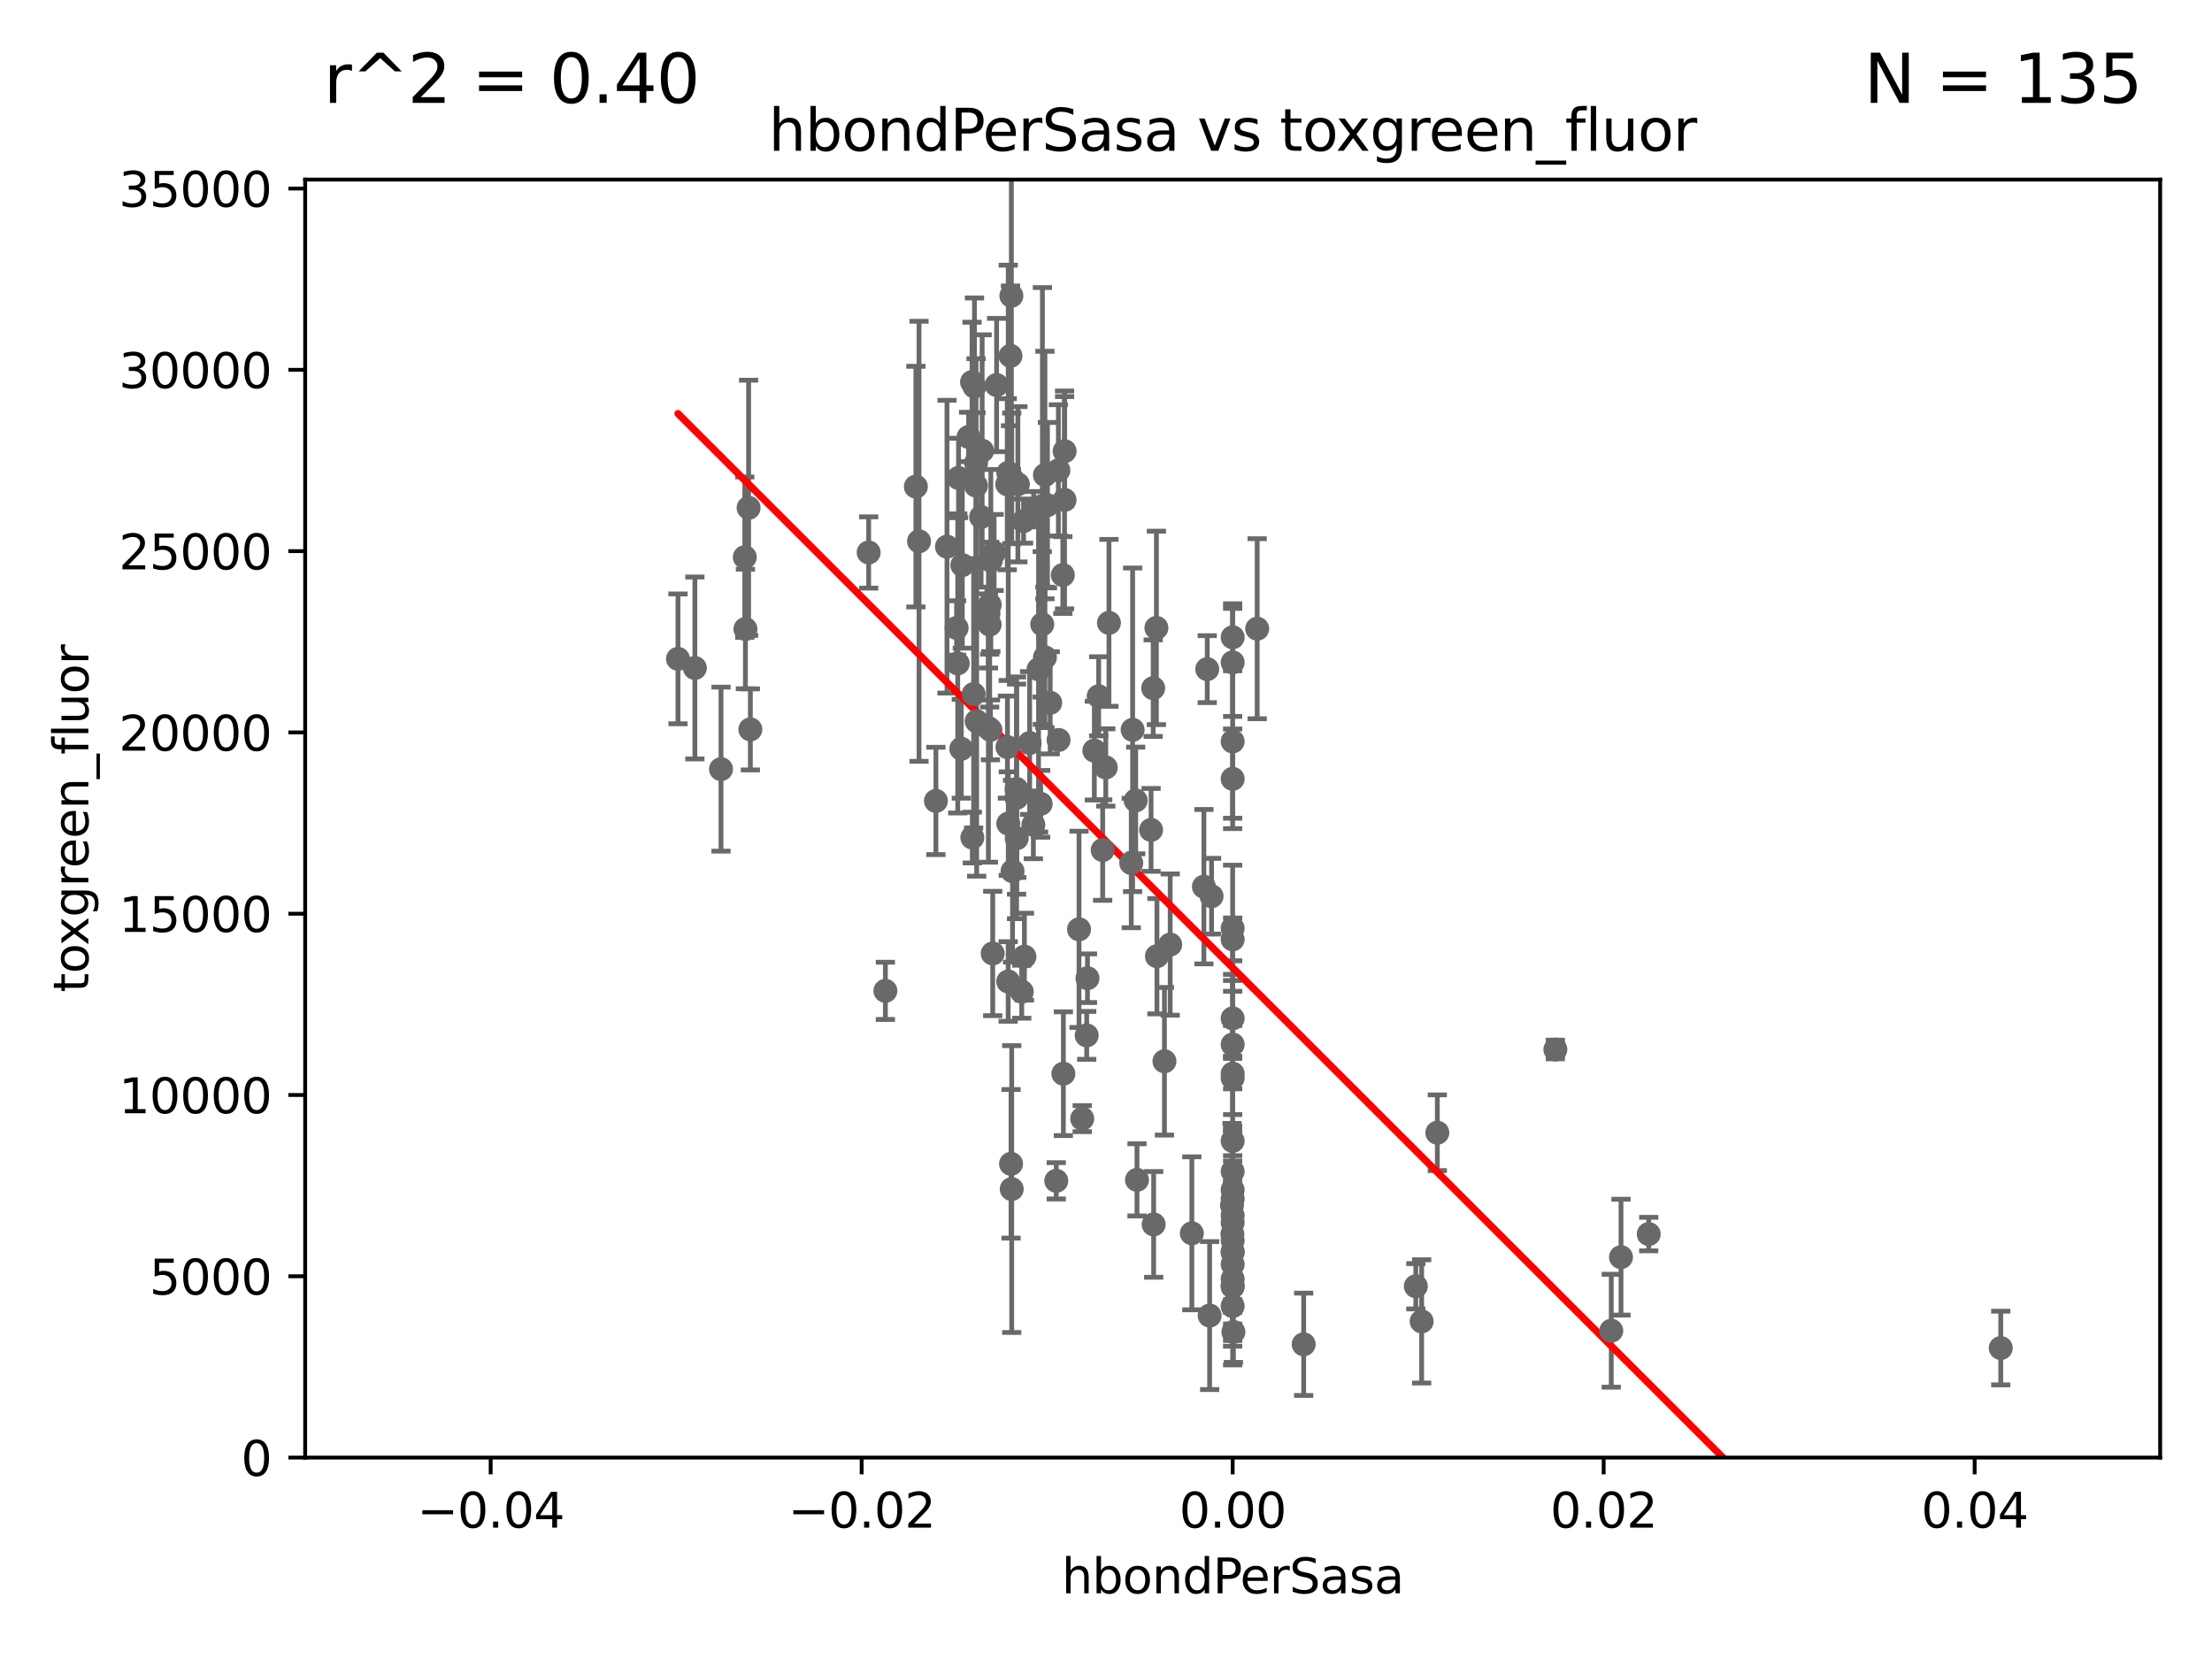 <?xml version="1.0" encoding="utf-8" standalone="no"?>
<!DOCTYPE svg PUBLIC "-//W3C//DTD SVG 1.1//EN"
  "http://www.w3.org/Graphics/SVG/1.1/DTD/svg11.dtd">
<svg xmlns:xlink="http://www.w3.org/1999/xlink" width="460.8pt" height="345.6pt" viewBox="0 0 460.8 345.6" xmlns="http://www.w3.org/2000/svg" version="1.1">
 <defs>
  <style type="text/css">*{stroke-linejoin: round; stroke-linecap: butt}</style>
 </defs>
 <g id="figure_1">
  <g id="patch_1">
   <path d="M 0 345.6 
L 460.8 345.6 
L 460.8 0 
L 0 0 
z
" style="fill: #ffffff"/>
  </g>
  <g id="axes_1">
   <g id="patch_2">
    <path d="M 63.571 303.64 
L 450 303.64 
L 450 37.411 
L 63.571 37.411 
z
" style="fill: #ffffff"/>
   </g>
   <g id="PathCollection_1">
    <defs>
     <path id="mcdf818af33" d="M 0 1.118 
C 0.297 1.118 0.581 1 0.791 0.791 
C 1 0.581 1.118 0.297 1.118 0 
C 1.118 -0.297 1 -0.581 0.791 -0.791 
C 0.581 -1 0.297 -1.118 0 -1.118 
C -0.297 -1.118 -0.581 -1 -0.791 -0.791 
C -1 -0.581 -1.118 -0.297 -1.118 0 
C -1.118 0.297 -1 0.581 -0.791 0.791 
C -0.581 1 -0.297 1.118 0 1.118 
z
" style="stroke: #696969"/>
    </defs>
    <g clip-path="url(#p58656c08ce)">
     <use xlink:href="#mcdf818af33" x="207.091" y="115.09" style="fill: #696969; stroke: #696969"/>
     <use xlink:href="#mcdf818af33" x="243.772" y="196.77" style="fill: #696969; stroke: #696969"/>
     <use xlink:href="#mcdf818af33" x="261.896" y="130.971" style="fill: #696969; stroke: #696969"/>
     <use xlink:href="#mcdf818af33" x="235.946" y="152.035" style="fill: #696969; stroke: #696969"/>
     <use xlink:href="#mcdf818af33" x="230.351" y="159.878" style="fill: #696969; stroke: #696969"/>
     <use xlink:href="#mcdf818af33" x="211.77" y="164.396" style="fill: #696969; stroke: #696969"/>
     <use xlink:href="#mcdf818af33" x="256.786" y="212.147" style="fill: #696969; stroke: #696969"/>
     <use xlink:href="#mcdf818af33" x="227.97" y="156.366" style="fill: #696969; stroke: #696969"/>
     <use xlink:href="#mcdf818af33" x="256.786" y="258.442" style="fill: #696969; stroke: #696969"/>
     <use xlink:href="#mcdf818af33" x="235.662" y="179.787" style="fill: #696969; stroke: #696969"/>
     <use xlink:href="#mcdf818af33" x="250.795" y="184.712" style="fill: #696969; stroke: #696969"/>
     <use xlink:href="#mcdf818af33" x="241.013" y="199.195" style="fill: #696969; stroke: #696969"/>
     <use xlink:href="#mcdf818af33" x="221.521" y="223.67" style="fill: #696969; stroke: #696969"/>
     <use xlink:href="#mcdf818af33" x="256.786" y="254.702" style="fill: #696969; stroke: #696969"/>
     <use xlink:href="#mcdf818af33" x="252.392" y="186.7" style="fill: #696969; stroke: #696969"/>
     <use xlink:href="#mcdf818af33" x="240.902" y="130.801" style="fill: #696969; stroke: #696969"/>
     <use xlink:href="#mcdf818af33" x="229.705" y="177.08" style="fill: #696969; stroke: #696969"/>
     <use xlink:href="#mcdf818af33" x="199.68" y="99.568" style="fill: #696969; stroke: #696969"/>
     <use xlink:href="#mcdf818af33" x="299.422" y="235.968" style="fill: #696969; stroke: #696969"/>
     <use xlink:href="#mcdf818af33" x="210.618" y="242.444" style="fill: #696969; stroke: #696969"/>
     <use xlink:href="#mcdf818af33" x="225.442" y="233.032" style="fill: #696969; stroke: #696969"/>
     <use xlink:href="#mcdf818af33" x="228.874" y="145.049" style="fill: #696969; stroke: #696969"/>
     <use xlink:href="#mcdf818af33" x="218.778" y="146.402" style="fill: #696969; stroke: #696969"/>
     <use xlink:href="#mcdf818af33" x="251.49" y="139.395" style="fill: #696969; stroke: #696969"/>
     <use xlink:href="#mcdf818af33" x="199.276" y="130.815" style="fill: #696969; stroke: #696969"/>
     <use xlink:href="#mcdf818af33" x="141.236" y="137.251" style="fill: #696969; stroke: #696969"/>
     <use xlink:href="#mcdf818af33" x="256.786" y="137.993" style="fill: #696969; stroke: #696969"/>
     <use xlink:href="#mcdf818af33" x="215.269" y="171.827" style="fill: #696969; stroke: #696969"/>
     <use xlink:href="#mcdf818af33" x="202.558" y="174.48" style="fill: #696969; stroke: #696969"/>
     <use xlink:href="#mcdf818af33" x="221.779" y="93.983" style="fill: #696969; stroke: #696969"/>
     <use xlink:href="#mcdf818af33" x="210.036" y="98.495" style="fill: #696969; stroke: #696969"/>
     <use xlink:href="#mcdf818af33" x="215.332" y="106.07" style="fill: #696969; stroke: #696969"/>
     <use xlink:href="#mcdf818af33" x="210.931" y="181.487" style="fill: #696969; stroke: #696969"/>
     <use xlink:href="#mcdf818af33" x="271.579" y="280.043" style="fill: #696969; stroke: #696969"/>
     <use xlink:href="#mcdf818af33" x="203.457" y="150.246" style="fill: #696969; stroke: #696969"/>
     <use xlink:href="#mcdf818af33" x="256.786" y="244.033" style="fill: #696969; stroke: #696969"/>
     <use xlink:href="#mcdf818af33" x="226.379" y="215.688" style="fill: #696969; stroke: #696969"/>
     <use xlink:href="#mcdf818af33" x="224.78" y="193.597" style="fill: #696969; stroke: #696969"/>
     <use xlink:href="#mcdf818af33" x="201.779" y="91.028" style="fill: #696969; stroke: #696969"/>
     <use xlink:href="#mcdf818af33" x="256.786" y="224.561" style="fill: #696969; stroke: #696969"/>
     <use xlink:href="#mcdf818af33" x="256.786" y="217.585" style="fill: #696969; stroke: #696969"/>
     <use xlink:href="#mcdf818af33" x="240.229" y="143.358" style="fill: #696969; stroke: #696969"/>
     <use xlink:href="#mcdf818af33" x="256.786" y="249.747" style="fill: #696969; stroke: #696969"/>
     <use xlink:href="#mcdf818af33" x="240.329" y="255.064" style="fill: #696969; stroke: #696969"/>
     <use xlink:href="#mcdf818af33" x="256.94" y="277.466" style="fill: #696969; stroke: #696969"/>
     <use xlink:href="#mcdf818af33" x="248.283" y="256.923" style="fill: #696969; stroke: #696969"/>
     <use xlink:href="#mcdf818af33" x="324.01" y="218.631" style="fill: #696969; stroke: #696969"/>
     <use xlink:href="#mcdf818af33" x="335.655" y="277.218" style="fill: #696969; stroke: #696969"/>
     <use xlink:href="#mcdf818af33" x="256.786" y="267.827" style="fill: #696969; stroke: #696969"/>
     <use xlink:href="#mcdf818af33" x="256.651" y="251.081" style="fill: #696969; stroke: #696969"/>
     <use xlink:href="#mcdf818af33" x="256.786" y="237.683" style="fill: #696969; stroke: #696969"/>
     <use xlink:href="#mcdf818af33" x="256.786" y="266.451" style="fill: #696969; stroke: #696969"/>
     <use xlink:href="#mcdf818af33" x="256.786" y="253.198" style="fill: #696969; stroke: #696969"/>
     <use xlink:href="#mcdf818af33" x="337.684" y="261.889" style="fill: #696969; stroke: #696969"/>
     <use xlink:href="#mcdf818af33" x="256.786" y="263.371" style="fill: #696969; stroke: #696969"/>
     <use xlink:href="#mcdf818af33" x="251.992" y="274.058" style="fill: #696969; stroke: #696969"/>
     <use xlink:href="#mcdf818af33" x="236.857" y="245.787" style="fill: #696969; stroke: #696969"/>
     <use xlink:href="#mcdf818af33" x="256.786" y="162.243" style="fill: #696969; stroke: #696969"/>
     <use xlink:href="#mcdf818af33" x="256.786" y="260.923" style="fill: #696969; stroke: #696969"/>
     <use xlink:href="#mcdf818af33" x="256.786" y="195.688" style="fill: #696969; stroke: #696969"/>
     <use xlink:href="#mcdf818af33" x="296.156" y="275.275" style="fill: #696969; stroke: #696969"/>
     <use xlink:href="#mcdf818af33" x="220.041" y="245.982" style="fill: #696969; stroke: #696969"/>
     <use xlink:href="#mcdf818af33" x="256.786" y="268.043" style="fill: #696969; stroke: #696969"/>
     <use xlink:href="#mcdf818af33" x="416.794" y="280.823" style="fill: #696969; stroke: #696969"/>
     <use xlink:href="#mcdf818af33" x="242.575" y="221.083" style="fill: #696969; stroke: #696969"/>
     <use xlink:href="#mcdf818af33" x="256.728" y="257.096" style="fill: #696969; stroke: #696969"/>
     <use xlink:href="#mcdf818af33" x="256.786" y="193.367" style="fill: #696969; stroke: #696969"/>
     <use xlink:href="#mcdf818af33" x="256.786" y="154.457" style="fill: #696969; stroke: #696969"/>
     <use xlink:href="#mcdf818af33" x="294.941" y="267.952" style="fill: #696969; stroke: #696969"/>
     <use xlink:href="#mcdf818af33" x="213.405" y="199.288" style="fill: #696969; stroke: #696969"/>
     <use xlink:href="#mcdf818af33" x="218.205" y="105.234" style="fill: #696969; stroke: #696969"/>
     <use xlink:href="#mcdf818af33" x="256.786" y="260.724" style="fill: #696969; stroke: #696969"/>
     <use xlink:href="#mcdf818af33" x="256.786" y="223.658" style="fill: #696969; stroke: #696969"/>
     <use xlink:href="#mcdf818af33" x="231.015" y="129.752" style="fill: #696969; stroke: #696969"/>
     <use xlink:href="#mcdf818af33" x="343.46" y="257.081" style="fill: #696969; stroke: #696969"/>
     <use xlink:href="#mcdf818af33" x="256.786" y="132.758" style="fill: #696969; stroke: #696969"/>
     <use xlink:href="#mcdf818af33" x="239.788" y="172.883" style="fill: #696969; stroke: #696969"/>
     <use xlink:href="#mcdf818af33" x="256.786" y="272.082" style="fill: #696969; stroke: #696969"/>
     <use xlink:href="#mcdf818af33" x="194.968" y="166.847" style="fill: #696969; stroke: #696969"/>
     <use xlink:href="#mcdf818af33" x="256.786" y="247.879" style="fill: #696969; stroke: #696969"/>
     <use xlink:href="#mcdf818af33" x="213.226" y="108.552" style="fill: #696969; stroke: #696969"/>
     <use xlink:href="#mcdf818af33" x="217.118" y="130.059" style="fill: #696969; stroke: #696969"/>
     <use xlink:href="#mcdf818af33" x="199.515" y="138.203" style="fill: #696969; stroke: #696969"/>
     <use xlink:href="#mcdf818af33" x="221.407" y="119.786" style="fill: #696969; stroke: #696969"/>
     <use xlink:href="#mcdf818af33" x="191.45" y="112.761" style="fill: #696969; stroke: #696969"/>
     <use xlink:href="#mcdf818af33" x="211.77" y="166.197" style="fill: #696969; stroke: #696969"/>
     <use xlink:href="#mcdf818af33" x="217.678" y="98.96" style="fill: #696969; stroke: #696969"/>
     <use xlink:href="#mcdf818af33" x="206.799" y="198.628" style="fill: #696969; stroke: #696969"/>
     <use xlink:href="#mcdf818af33" x="200.468" y="117.721" style="fill: #696969; stroke: #696969"/>
     <use xlink:href="#mcdf818af33" x="206.326" y="152.046" style="fill: #696969; stroke: #696969"/>
     <use xlink:href="#mcdf818af33" x="202.826" y="144.591" style="fill: #696969; stroke: #696969"/>
     <use xlink:href="#mcdf818af33" x="209.828" y="100.872" style="fill: #696969; stroke: #696969"/>
     <use xlink:href="#mcdf818af33" x="204.383" y="107.698" style="fill: #696969; stroke: #696969"/>
     <use xlink:href="#mcdf818af33" x="156.315" y="151.945" style="fill: #696969; stroke: #696969"/>
     <use xlink:href="#mcdf818af33" x="210.768" y="99.654" style="fill: #696969; stroke: #696969"/>
     <use xlink:href="#mcdf818af33" x="155.154" y="116.067" style="fill: #696969; stroke: #696969"/>
     <use xlink:href="#mcdf818af33" x="216.787" y="167.451" style="fill: #696969; stroke: #696969"/>
     <use xlink:href="#mcdf818af33" x="210.044" y="171.57" style="fill: #696969; stroke: #696969"/>
     <use xlink:href="#mcdf818af33" x="214.498" y="154.79" style="fill: #696969; stroke: #696969"/>
     <use xlink:href="#mcdf818af33" x="212.848" y="206.592" style="fill: #696969; stroke: #696969"/>
     <use xlink:href="#mcdf818af33" x="210.688" y="61.614" style="fill: #696969; stroke: #696969"/>
     <use xlink:href="#mcdf818af33" x="212.043" y="100.88" style="fill: #696969; stroke: #696969"/>
     <use xlink:href="#mcdf818af33" x="155.948" y="105.788" style="fill: #696969; stroke: #696969"/>
     <use xlink:href="#mcdf818af33" x="206.173" y="125.985" style="fill: #696969; stroke: #696969"/>
     <use xlink:href="#mcdf818af33" x="210.76" y="247.702" style="fill: #696969; stroke: #696969"/>
     <use xlink:href="#mcdf818af33" x="206.164" y="130.114" style="fill: #696969; stroke: #696969"/>
     <use xlink:href="#mcdf818af33" x="211.807" y="174.616" style="fill: #696969; stroke: #696969"/>
     <use xlink:href="#mcdf818af33" x="203" y="80.534" style="fill: #696969; stroke: #696969"/>
     <use xlink:href="#mcdf818af33" x="150.202" y="160.224" style="fill: #696969; stroke: #696969"/>
     <use xlink:href="#mcdf818af33" x="197.274" y="113.883" style="fill: #696969; stroke: #696969"/>
     <use xlink:href="#mcdf818af33" x="217.154" y="105.404" style="fill: #696969; stroke: #696969"/>
     <use xlink:href="#mcdf818af33" x="205.921" y="127.818" style="fill: #696969; stroke: #696969"/>
     <use xlink:href="#mcdf818af33" x="200.258" y="155.987" style="fill: #696969; stroke: #696969"/>
     <use xlink:href="#mcdf818af33" x="221.766" y="104.143" style="fill: #696969; stroke: #696969"/>
     <use xlink:href="#mcdf818af33" x="206.411" y="116.772" style="fill: #696969; stroke: #696969"/>
     <use xlink:href="#mcdf818af33" x="203.329" y="96.415" style="fill: #696969; stroke: #696969"/>
     <use xlink:href="#mcdf818af33" x="202.496" y="79.585" style="fill: #696969; stroke: #696969"/>
     <use xlink:href="#mcdf818af33" x="190.794" y="101.372" style="fill: #696969; stroke: #696969"/>
     <use xlink:href="#mcdf818af33" x="220.481" y="97.982" style="fill: #696969; stroke: #696969"/>
     <use xlink:href="#mcdf818af33" x="180.96" y="115.091" style="fill: #696969; stroke: #696969"/>
     <use xlink:href="#mcdf818af33" x="220.519" y="154.151" style="fill: #696969; stroke: #696969"/>
     <use xlink:href="#mcdf818af33" x="217.677" y="136.942" style="fill: #696969; stroke: #696969"/>
     <use xlink:href="#mcdf818af33" x="144.756" y="139.15" style="fill: #696969; stroke: #696969"/>
     <use xlink:href="#mcdf818af33" x="155.286" y="131.033" style="fill: #696969; stroke: #696969"/>
     <use xlink:href="#mcdf818af33" x="216.348" y="139.434" style="fill: #696969; stroke: #696969"/>
     <use xlink:href="#mcdf818af33" x="207.613" y="80.209" style="fill: #696969; stroke: #696969"/>
     <use xlink:href="#mcdf818af33" x="236.587" y="166.75" style="fill: #696969; stroke: #696969"/>
     <use xlink:href="#mcdf818af33" x="226.542" y="203.781" style="fill: #696969; stroke: #696969"/>
     <use xlink:href="#mcdf818af33" x="203.319" y="101.166" style="fill: #696969; stroke: #696969"/>
     <use xlink:href="#mcdf818af33" x="184.442" y="206.41" style="fill: #696969; stroke: #696969"/>
     <use xlink:href="#mcdf818af33" x="210.018" y="204.462" style="fill: #696969; stroke: #696969"/>
     <use xlink:href="#mcdf818af33" x="209.868" y="155.635" style="fill: #696969; stroke: #696969"/>
     <use xlink:href="#mcdf818af33" x="205.9" y="151.66" style="fill: #696969; stroke: #696969"/>
     <use xlink:href="#mcdf818af33" x="210.508" y="74.129" style="fill: #696969; stroke: #696969"/>
     <use xlink:href="#mcdf818af33" x="204.6" y="93.895" style="fill: #696969; stroke: #696969"/>
    </g>
   </g>
   <g id="matplotlib.axis_1">
    <g id="xtick_1">
     <g id="line2d_1">
      <defs>
       <path id="m0e964c1a18" d="M 0 0 
L 0 3.5 
" style="stroke: #000000; stroke-width: 0.8"/>
      </defs>
      <g>
       <use xlink:href="#m0e964c1a18" x="102.214" y="303.64" style="stroke: #000000; stroke-width: 0.8"/>
      </g>
     </g>
     <g id="text_1">
      <!-- −0.04 -->
      <g transform="translate(86.891 318.238)scale(0.1 -0.1)">
       <defs>
        <path id="DejaVuSans-2212" d="M 678 2272 
L 4684 2272 
L 4684 1741 
L 678 1741 
L 678 2272 
z
" transform="scale(0.016)"/>
        <path id="DejaVuSans-30" d="M 2034 4250 
Q 1547 4250 1301 3770 
Q 1056 3291 1056 2328 
Q 1056 1369 1301 889 
Q 1547 409 2034 409 
Q 2525 409 2770 889 
Q 3016 1369 3016 2328 
Q 3016 3291 2770 3770 
Q 2525 4250 2034 4250 
z
M 2034 4750 
Q 2819 4750 3233 4129 
Q 3647 3509 3647 2328 
Q 3647 1150 3233 529 
Q 2819 -91 2034 -91 
Q 1250 -91 836 529 
Q 422 1150 422 2328 
Q 422 3509 836 4129 
Q 1250 4750 2034 4750 
z
" transform="scale(0.016)"/>
        <path id="DejaVuSans-2e" d="M 684 794 
L 1344 794 
L 1344 0 
L 684 0 
L 684 794 
z
" transform="scale(0.016)"/>
        <path id="DejaVuSans-34" d="M 2419 4116 
L 825 1625 
L 2419 1625 
L 2419 4116 
z
M 2253 4666 
L 3047 4666 
L 3047 1625 
L 3713 1625 
L 3713 1100 
L 3047 1100 
L 3047 0 
L 2419 0 
L 2419 1100 
L 313 1100 
L 313 1709 
L 2253 4666 
z
" transform="scale(0.016)"/>
       </defs>
       <use xlink:href="#DejaVuSans-2212"/>
       <use xlink:href="#DejaVuSans-30" x="83.789"/>
       <use xlink:href="#DejaVuSans-2e" x="147.412"/>
       <use xlink:href="#DejaVuSans-30" x="179.199"/>
       <use xlink:href="#DejaVuSans-34" x="242.822"/>
      </g>
     </g>
    </g>
    <g id="xtick_2">
     <g id="line2d_2">
      <g>
       <use xlink:href="#m0e964c1a18" x="179.5" y="303.64" style="stroke: #000000; stroke-width: 0.8"/>
      </g>
     </g>
     <g id="text_2">
      <!-- −0.02 -->
      <g transform="translate(164.177 318.238)scale(0.1 -0.1)">
       <defs>
        <path id="DejaVuSans-32" d="M 1228 531 
L 3431 531 
L 3431 0 
L 469 0 
L 469 531 
Q 828 903 1448 1529 
Q 2069 2156 2228 2338 
Q 2531 2678 2651 2914 
Q 2772 3150 2772 3378 
Q 2772 3750 2511 3984 
Q 2250 4219 1831 4219 
Q 1534 4219 1204 4116 
Q 875 4013 500 3803 
L 500 4441 
Q 881 4594 1212 4672 
Q 1544 4750 1819 4750 
Q 2544 4750 2975 4387 
Q 3406 4025 3406 3419 
Q 3406 3131 3298 2873 
Q 3191 2616 2906 2266 
Q 2828 2175 2409 1742 
Q 1991 1309 1228 531 
z
" transform="scale(0.016)"/>
       </defs>
       <use xlink:href="#DejaVuSans-2212"/>
       <use xlink:href="#DejaVuSans-30" x="83.789"/>
       <use xlink:href="#DejaVuSans-2e" x="147.412"/>
       <use xlink:href="#DejaVuSans-30" x="179.199"/>
       <use xlink:href="#DejaVuSans-32" x="242.822"/>
      </g>
     </g>
    </g>
    <g id="xtick_3">
     <g id="line2d_3">
      <g>
       <use xlink:href="#m0e964c1a18" x="256.786" y="303.64" style="stroke: #000000; stroke-width: 0.8"/>
      </g>
     </g>
     <g id="text_3">
      <!-- 0.00 -->
      <g transform="translate(245.653 318.238)scale(0.1 -0.1)">
       <use xlink:href="#DejaVuSans-30"/>
       <use xlink:href="#DejaVuSans-2e" x="63.623"/>
       <use xlink:href="#DejaVuSans-30" x="95.41"/>
       <use xlink:href="#DejaVuSans-30" x="159.033"/>
      </g>
     </g>
    </g>
    <g id="xtick_4">
     <g id="line2d_4">
      <g>
       <use xlink:href="#m0e964c1a18" x="334.071" y="303.64" style="stroke: #000000; stroke-width: 0.8"/>
      </g>
     </g>
     <g id="text_4">
      <!-- 0.02 -->
      <g transform="translate(322.939 318.238)scale(0.1 -0.1)">
       <use xlink:href="#DejaVuSans-30"/>
       <use xlink:href="#DejaVuSans-2e" x="63.623"/>
       <use xlink:href="#DejaVuSans-30" x="95.41"/>
       <use xlink:href="#DejaVuSans-32" x="159.033"/>
      </g>
     </g>
    </g>
    <g id="xtick_5">
     <g id="line2d_5">
      <g>
       <use xlink:href="#m0e964c1a18" x="411.357" y="303.64" style="stroke: #000000; stroke-width: 0.8"/>
      </g>
     </g>
     <g id="text_5">
      <!-- 0.04 -->
      <g transform="translate(400.224 318.238)scale(0.1 -0.1)">
       <use xlink:href="#DejaVuSans-30"/>
       <use xlink:href="#DejaVuSans-2e" x="63.623"/>
       <use xlink:href="#DejaVuSans-30" x="95.41"/>
       <use xlink:href="#DejaVuSans-34" x="159.033"/>
      </g>
     </g>
    </g>
    <g id="text_6">
     <!-- hbondPerSasa -->
     <g transform="translate(221.168 331.917)scale(0.1 -0.1)">
      <defs>
       <path id="DejaVuSans-68" d="M 3513 2113 
L 3513 0 
L 2938 0 
L 2938 2094 
Q 2938 2591 2744 2837 
Q 2550 3084 2163 3084 
Q 1697 3084 1428 2787 
Q 1159 2491 1159 1978 
L 1159 0 
L 581 0 
L 581 4863 
L 1159 4863 
L 1159 2956 
Q 1366 3272 1645 3428 
Q 1925 3584 2291 3584 
Q 2894 3584 3203 3211 
Q 3513 2838 3513 2113 
z
" transform="scale(0.016)"/>
       <path id="DejaVuSans-62" d="M 3116 1747 
Q 3116 2381 2855 2742 
Q 2594 3103 2138 3103 
Q 1681 3103 1420 2742 
Q 1159 2381 1159 1747 
Q 1159 1113 1420 752 
Q 1681 391 2138 391 
Q 2594 391 2855 752 
Q 3116 1113 3116 1747 
z
M 1159 2969 
Q 1341 3281 1617 3432 
Q 1894 3584 2278 3584 
Q 2916 3584 3314 3078 
Q 3713 2572 3713 1747 
Q 3713 922 3314 415 
Q 2916 -91 2278 -91 
Q 1894 -91 1617 61 
Q 1341 213 1159 525 
L 1159 0 
L 581 0 
L 581 4863 
L 1159 4863 
L 1159 2969 
z
" transform="scale(0.016)"/>
       <path id="DejaVuSans-6f" d="M 1959 3097 
Q 1497 3097 1228 2736 
Q 959 2375 959 1747 
Q 959 1119 1226 758 
Q 1494 397 1959 397 
Q 2419 397 2687 759 
Q 2956 1122 2956 1747 
Q 2956 2369 2687 2733 
Q 2419 3097 1959 3097 
z
M 1959 3584 
Q 2709 3584 3137 3096 
Q 3566 2609 3566 1747 
Q 3566 888 3137 398 
Q 2709 -91 1959 -91 
Q 1206 -91 779 398 
Q 353 888 353 1747 
Q 353 2609 779 3096 
Q 1206 3584 1959 3584 
z
" transform="scale(0.016)"/>
       <path id="DejaVuSans-6e" d="M 3513 2113 
L 3513 0 
L 2938 0 
L 2938 2094 
Q 2938 2591 2744 2837 
Q 2550 3084 2163 3084 
Q 1697 3084 1428 2787 
Q 1159 2491 1159 1978 
L 1159 0 
L 581 0 
L 581 3500 
L 1159 3500 
L 1159 2956 
Q 1366 3272 1645 3428 
Q 1925 3584 2291 3584 
Q 2894 3584 3203 3211 
Q 3513 2838 3513 2113 
z
" transform="scale(0.016)"/>
       <path id="DejaVuSans-64" d="M 2906 2969 
L 2906 4863 
L 3481 4863 
L 3481 0 
L 2906 0 
L 2906 525 
Q 2725 213 2448 61 
Q 2172 -91 1784 -91 
Q 1150 -91 751 415 
Q 353 922 353 1747 
Q 353 2572 751 3078 
Q 1150 3584 1784 3584 
Q 2172 3584 2448 3432 
Q 2725 3281 2906 2969 
z
M 947 1747 
Q 947 1113 1208 752 
Q 1469 391 1925 391 
Q 2381 391 2643 752 
Q 2906 1113 2906 1747 
Q 2906 2381 2643 2742 
Q 2381 3103 1925 3103 
Q 1469 3103 1208 2742 
Q 947 2381 947 1747 
z
" transform="scale(0.016)"/>
       <path id="DejaVuSans-50" d="M 1259 4147 
L 1259 2394 
L 2053 2394 
Q 2494 2394 2734 2622 
Q 2975 2850 2975 3272 
Q 2975 3691 2734 3919 
Q 2494 4147 2053 4147 
L 1259 4147 
z
M 628 4666 
L 2053 4666 
Q 2838 4666 3239 4311 
Q 3641 3956 3641 3272 
Q 3641 2581 3239 2228 
Q 2838 1875 2053 1875 
L 1259 1875 
L 1259 0 
L 628 0 
L 628 4666 
z
" transform="scale(0.016)"/>
       <path id="DejaVuSans-65" d="M 3597 1894 
L 3597 1613 
L 953 1613 
Q 991 1019 1311 708 
Q 1631 397 2203 397 
Q 2534 397 2845 478 
Q 3156 559 3463 722 
L 3463 178 
Q 3153 47 2828 -22 
Q 2503 -91 2169 -91 
Q 1331 -91 842 396 
Q 353 884 353 1716 
Q 353 2575 817 3079 
Q 1281 3584 2069 3584 
Q 2775 3584 3186 3129 
Q 3597 2675 3597 1894 
z
M 3022 2063 
Q 3016 2534 2758 2815 
Q 2500 3097 2075 3097 
Q 1594 3097 1305 2825 
Q 1016 2553 972 2059 
L 3022 2063 
z
" transform="scale(0.016)"/>
       <path id="DejaVuSans-72" d="M 2631 2963 
Q 2534 3019 2420 3045 
Q 2306 3072 2169 3072 
Q 1681 3072 1420 2755 
Q 1159 2438 1159 1844 
L 1159 0 
L 581 0 
L 581 3500 
L 1159 3500 
L 1159 2956 
Q 1341 3275 1631 3429 
Q 1922 3584 2338 3584 
Q 2397 3584 2469 3576 
Q 2541 3569 2628 3553 
L 2631 2963 
z
" transform="scale(0.016)"/>
       <path id="DejaVuSans-53" d="M 3425 4513 
L 3425 3897 
Q 3066 4069 2747 4153 
Q 2428 4238 2131 4238 
Q 1616 4238 1336 4038 
Q 1056 3838 1056 3469 
Q 1056 3159 1242 3001 
Q 1428 2844 1947 2747 
L 2328 2669 
Q 3034 2534 3370 2195 
Q 3706 1856 3706 1288 
Q 3706 609 3251 259 
Q 2797 -91 1919 -91 
Q 1588 -91 1214 -16 
Q 841 59 441 206 
L 441 856 
Q 825 641 1194 531 
Q 1563 422 1919 422 
Q 2459 422 2753 634 
Q 3047 847 3047 1241 
Q 3047 1584 2836 1778 
Q 2625 1972 2144 2069 
L 1759 2144 
Q 1053 2284 737 2584 
Q 422 2884 422 3419 
Q 422 4038 858 4394 
Q 1294 4750 2059 4750 
Q 2388 4750 2728 4690 
Q 3069 4631 3425 4513 
z
" transform="scale(0.016)"/>
       <path id="DejaVuSans-61" d="M 2194 1759 
Q 1497 1759 1228 1600 
Q 959 1441 959 1056 
Q 959 750 1161 570 
Q 1363 391 1709 391 
Q 2188 391 2477 730 
Q 2766 1069 2766 1631 
L 2766 1759 
L 2194 1759 
z
M 3341 1997 
L 3341 0 
L 2766 0 
L 2766 531 
Q 2569 213 2275 61 
Q 1981 -91 1556 -91 
Q 1019 -91 701 211 
Q 384 513 384 1019 
Q 384 1609 779 1909 
Q 1175 2209 1959 2209 
L 2766 2209 
L 2766 2266 
Q 2766 2663 2505 2880 
Q 2244 3097 1772 3097 
Q 1472 3097 1187 3025 
Q 903 2953 641 2809 
L 641 3341 
Q 956 3463 1253 3523 
Q 1550 3584 1831 3584 
Q 2591 3584 2966 3190 
Q 3341 2797 3341 1997 
z
" transform="scale(0.016)"/>
       <path id="DejaVuSans-73" d="M 2834 3397 
L 2834 2853 
Q 2591 2978 2328 3040 
Q 2066 3103 1784 3103 
Q 1356 3103 1142 2972 
Q 928 2841 928 2578 
Q 928 2378 1081 2264 
Q 1234 2150 1697 2047 
L 1894 2003 
Q 2506 1872 2764 1633 
Q 3022 1394 3022 966 
Q 3022 478 2636 193 
Q 2250 -91 1575 -91 
Q 1294 -91 989 -36 
Q 684 19 347 128 
L 347 722 
Q 666 556 975 473 
Q 1284 391 1588 391 
Q 1994 391 2212 530 
Q 2431 669 2431 922 
Q 2431 1156 2273 1281 
Q 2116 1406 1581 1522 
L 1381 1569 
Q 847 1681 609 1914 
Q 372 2147 372 2553 
Q 372 3047 722 3315 
Q 1072 3584 1716 3584 
Q 2034 3584 2315 3537 
Q 2597 3491 2834 3397 
z
" transform="scale(0.016)"/>
      </defs>
      <use xlink:href="#DejaVuSans-68"/>
      <use xlink:href="#DejaVuSans-62" x="63.379"/>
      <use xlink:href="#DejaVuSans-6f" x="126.855"/>
      <use xlink:href="#DejaVuSans-6e" x="188.037"/>
      <use xlink:href="#DejaVuSans-64" x="251.416"/>
      <use xlink:href="#DejaVuSans-50" x="314.893"/>
      <use xlink:href="#DejaVuSans-65" x="371.57"/>
      <use xlink:href="#DejaVuSans-72" x="433.094"/>
      <use xlink:href="#DejaVuSans-53" x="474.207"/>
      <use xlink:href="#DejaVuSans-61" x="537.684"/>
      <use xlink:href="#DejaVuSans-73" x="598.963"/>
      <use xlink:href="#DejaVuSans-61" x="651.062"/>
     </g>
    </g>
   </g>
   <g id="matplotlib.axis_2">
    <g id="ytick_1">
     <g id="line2d_6">
      <defs>
       <path id="md6682c0803" d="M 0 0 
L -3.5 0 
" style="stroke: #000000; stroke-width: 0.8"/>
      </defs>
      <g>
       <use xlink:href="#md6682c0803" x="63.571" y="303.64" style="stroke: #000000; stroke-width: 0.8"/>
      </g>
     </g>
     <g id="text_7">
      <!-- 0 -->
      <g transform="translate(50.209 307.439)scale(0.1 -0.1)">
       <use xlink:href="#DejaVuSans-30"/>
      </g>
     </g>
    </g>
    <g id="ytick_2">
     <g id="line2d_7">
      <g>
       <use xlink:href="#md6682c0803" x="63.571" y="265.874" style="stroke: #000000; stroke-width: 0.8"/>
      </g>
     </g>
     <g id="text_8">
      <!-- 5000 -->
      <g transform="translate(31.121 269.673)scale(0.1 -0.1)">
       <defs>
        <path id="DejaVuSans-35" d="M 691 4666 
L 3169 4666 
L 3169 4134 
L 1269 4134 
L 1269 2991 
Q 1406 3038 1543 3061 
Q 1681 3084 1819 3084 
Q 2600 3084 3056 2656 
Q 3513 2228 3513 1497 
Q 3513 744 3044 326 
Q 2575 -91 1722 -91 
Q 1428 -91 1123 -41 
Q 819 9 494 109 
L 494 744 
Q 775 591 1075 516 
Q 1375 441 1709 441 
Q 2250 441 2565 725 
Q 2881 1009 2881 1497 
Q 2881 1984 2565 2268 
Q 2250 2553 1709 2553 
Q 1456 2553 1204 2497 
Q 953 2441 691 2322 
L 691 4666 
z
" transform="scale(0.016)"/>
       </defs>
       <use xlink:href="#DejaVuSans-35"/>
       <use xlink:href="#DejaVuSans-30" x="63.623"/>
       <use xlink:href="#DejaVuSans-30" x="127.246"/>
       <use xlink:href="#DejaVuSans-30" x="190.869"/>
      </g>
     </g>
    </g>
    <g id="ytick_3">
     <g id="line2d_8">
      <g>
       <use xlink:href="#md6682c0803" x="63.571" y="228.108" style="stroke: #000000; stroke-width: 0.8"/>
      </g>
     </g>
     <g id="text_9">
      <!-- 10000 -->
      <g transform="translate(24.759 231.907)scale(0.1 -0.1)">
       <defs>
        <path id="DejaVuSans-31" d="M 794 531 
L 1825 531 
L 1825 4091 
L 703 3866 
L 703 4441 
L 1819 4666 
L 2450 4666 
L 2450 531 
L 3481 531 
L 3481 0 
L 794 0 
L 794 531 
z
" transform="scale(0.016)"/>
       </defs>
       <use xlink:href="#DejaVuSans-31"/>
       <use xlink:href="#DejaVuSans-30" x="63.623"/>
       <use xlink:href="#DejaVuSans-30" x="127.246"/>
       <use xlink:href="#DejaVuSans-30" x="190.869"/>
       <use xlink:href="#DejaVuSans-30" x="254.492"/>
      </g>
     </g>
    </g>
    <g id="ytick_4">
     <g id="line2d_9">
      <g>
       <use xlink:href="#md6682c0803" x="63.571" y="190.342" style="stroke: #000000; stroke-width: 0.8"/>
      </g>
     </g>
     <g id="text_10">
      <!-- 15000 -->
      <g transform="translate(24.759 194.141)scale(0.1 -0.1)">
       <use xlink:href="#DejaVuSans-31"/>
       <use xlink:href="#DejaVuSans-35" x="63.623"/>
       <use xlink:href="#DejaVuSans-30" x="127.246"/>
       <use xlink:href="#DejaVuSans-30" x="190.869"/>
       <use xlink:href="#DejaVuSans-30" x="254.492"/>
      </g>
     </g>
    </g>
    <g id="ytick_5">
     <g id="line2d_10">
      <g>
       <use xlink:href="#md6682c0803" x="63.571" y="152.576" style="stroke: #000000; stroke-width: 0.8"/>
      </g>
     </g>
     <g id="text_11">
      <!-- 20000 -->
      <g transform="translate(24.759 156.375)scale(0.1 -0.1)">
       <use xlink:href="#DejaVuSans-32"/>
       <use xlink:href="#DejaVuSans-30" x="63.623"/>
       <use xlink:href="#DejaVuSans-30" x="127.246"/>
       <use xlink:href="#DejaVuSans-30" x="190.869"/>
       <use xlink:href="#DejaVuSans-30" x="254.492"/>
      </g>
     </g>
    </g>
    <g id="ytick_6">
     <g id="line2d_11">
      <g>
       <use xlink:href="#md6682c0803" x="63.571" y="114.81" style="stroke: #000000; stroke-width: 0.8"/>
      </g>
     </g>
     <g id="text_12">
      <!-- 25000 -->
      <g transform="translate(24.759 118.609)scale(0.1 -0.1)">
       <use xlink:href="#DejaVuSans-32"/>
       <use xlink:href="#DejaVuSans-35" x="63.623"/>
       <use xlink:href="#DejaVuSans-30" x="127.246"/>
       <use xlink:href="#DejaVuSans-30" x="190.869"/>
       <use xlink:href="#DejaVuSans-30" x="254.492"/>
      </g>
     </g>
    </g>
    <g id="ytick_7">
     <g id="line2d_12">
      <g>
       <use xlink:href="#md6682c0803" x="63.571" y="77.044" style="stroke: #000000; stroke-width: 0.8"/>
      </g>
     </g>
     <g id="text_13">
      <!-- 30000 -->
      <g transform="translate(24.759 80.844)scale(0.1 -0.1)">
       <defs>
        <path id="DejaVuSans-33" d="M 2597 2516 
Q 3050 2419 3304 2112 
Q 3559 1806 3559 1356 
Q 3559 666 3084 287 
Q 2609 -91 1734 -91 
Q 1441 -91 1130 -33 
Q 819 25 488 141 
L 488 750 
Q 750 597 1062 519 
Q 1375 441 1716 441 
Q 2309 441 2620 675 
Q 2931 909 2931 1356 
Q 2931 1769 2642 2001 
Q 2353 2234 1838 2234 
L 1294 2234 
L 1294 2753 
L 1863 2753 
Q 2328 2753 2575 2939 
Q 2822 3125 2822 3475 
Q 2822 3834 2567 4026 
Q 2313 4219 1838 4219 
Q 1578 4219 1281 4162 
Q 984 4106 628 3988 
L 628 4550 
Q 988 4650 1302 4700 
Q 1616 4750 1894 4750 
Q 2613 4750 3031 4423 
Q 3450 4097 3450 3541 
Q 3450 3153 3228 2886 
Q 3006 2619 2597 2516 
z
" transform="scale(0.016)"/>
       </defs>
       <use xlink:href="#DejaVuSans-33"/>
       <use xlink:href="#DejaVuSans-30" x="63.623"/>
       <use xlink:href="#DejaVuSans-30" x="127.246"/>
       <use xlink:href="#DejaVuSans-30" x="190.869"/>
       <use xlink:href="#DejaVuSans-30" x="254.492"/>
      </g>
     </g>
    </g>
    <g id="ytick_8">
     <g id="line2d_13">
      <g>
       <use xlink:href="#md6682c0803" x="63.571" y="39.278" style="stroke: #000000; stroke-width: 0.8"/>
      </g>
     </g>
     <g id="text_14">
      <!-- 35000 -->
      <g transform="translate(24.759 43.078)scale(0.1 -0.1)">
       <use xlink:href="#DejaVuSans-33"/>
       <use xlink:href="#DejaVuSans-35" x="63.623"/>
       <use xlink:href="#DejaVuSans-30" x="127.246"/>
       <use xlink:href="#DejaVuSans-30" x="190.869"/>
       <use xlink:href="#DejaVuSans-30" x="254.492"/>
      </g>
     </g>
    </g>
    <g id="text_15">
     <!-- toxgreen_fluor -->
     <g transform="translate(18.401 206.72)rotate(-90)scale(0.1 -0.1)">
      <defs>
       <path id="DejaVuSans-74" d="M 1172 4494 
L 1172 3500 
L 2356 3500 
L 2356 3053 
L 1172 3053 
L 1172 1153 
Q 1172 725 1289 603 
Q 1406 481 1766 481 
L 2356 481 
L 2356 0 
L 1766 0 
Q 1100 0 847 248 
Q 594 497 594 1153 
L 594 3053 
L 172 3053 
L 172 3500 
L 594 3500 
L 594 4494 
L 1172 4494 
z
" transform="scale(0.016)"/>
       <path id="DejaVuSans-78" d="M 3513 3500 
L 2247 1797 
L 3578 0 
L 2900 0 
L 1881 1375 
L 863 0 
L 184 0 
L 1544 1831 
L 300 3500 
L 978 3500 
L 1906 2253 
L 2834 3500 
L 3513 3500 
z
" transform="scale(0.016)"/>
       <path id="DejaVuSans-67" d="M 2906 1791 
Q 2906 2416 2648 2759 
Q 2391 3103 1925 3103 
Q 1463 3103 1205 2759 
Q 947 2416 947 1791 
Q 947 1169 1205 825 
Q 1463 481 1925 481 
Q 2391 481 2648 825 
Q 2906 1169 2906 1791 
z
M 3481 434 
Q 3481 -459 3084 -895 
Q 2688 -1331 1869 -1331 
Q 1566 -1331 1297 -1286 
Q 1028 -1241 775 -1147 
L 775 -588 
Q 1028 -725 1275 -790 
Q 1522 -856 1778 -856 
Q 2344 -856 2625 -561 
Q 2906 -266 2906 331 
L 2906 616 
Q 2728 306 2450 153 
Q 2172 0 1784 0 
Q 1141 0 747 490 
Q 353 981 353 1791 
Q 353 2603 747 3093 
Q 1141 3584 1784 3584 
Q 2172 3584 2450 3431 
Q 2728 3278 2906 2969 
L 2906 3500 
L 3481 3500 
L 3481 434 
z
" transform="scale(0.016)"/>
       <path id="DejaVuSans-5f" d="M 3263 -1063 
L 3263 -1509 
L -63 -1509 
L -63 -1063 
L 3263 -1063 
z
" transform="scale(0.016)"/>
       <path id="DejaVuSans-66" d="M 2375 4863 
L 2375 4384 
L 1825 4384 
Q 1516 4384 1395 4259 
Q 1275 4134 1275 3809 
L 1275 3500 
L 2222 3500 
L 2222 3053 
L 1275 3053 
L 1275 0 
L 697 0 
L 697 3053 
L 147 3053 
L 147 3500 
L 697 3500 
L 697 3744 
Q 697 4328 969 4595 
Q 1241 4863 1831 4863 
L 2375 4863 
z
" transform="scale(0.016)"/>
       <path id="DejaVuSans-6c" d="M 603 4863 
L 1178 4863 
L 1178 0 
L 603 0 
L 603 4863 
z
" transform="scale(0.016)"/>
       <path id="DejaVuSans-75" d="M 544 1381 
L 544 3500 
L 1119 3500 
L 1119 1403 
Q 1119 906 1312 657 
Q 1506 409 1894 409 
Q 2359 409 2629 706 
Q 2900 1003 2900 1516 
L 2900 3500 
L 3475 3500 
L 3475 0 
L 2900 0 
L 2900 538 
Q 2691 219 2414 64 
Q 2138 -91 1772 -91 
Q 1169 -91 856 284 
Q 544 659 544 1381 
z
M 1991 3584 
L 1991 3584 
z
" transform="scale(0.016)"/>
      </defs>
      <use xlink:href="#DejaVuSans-74"/>
      <use xlink:href="#DejaVuSans-6f" x="39.209"/>
      <use xlink:href="#DejaVuSans-78" x="97.266"/>
      <use xlink:href="#DejaVuSans-67" x="156.445"/>
      <use xlink:href="#DejaVuSans-72" x="219.922"/>
      <use xlink:href="#DejaVuSans-65" x="258.785"/>
      <use xlink:href="#DejaVuSans-65" x="320.309"/>
      <use xlink:href="#DejaVuSans-6e" x="381.832"/>
      <use xlink:href="#DejaVuSans-5f" x="445.211"/>
      <use xlink:href="#DejaVuSans-66" x="495.211"/>
      <use xlink:href="#DejaVuSans-6c" x="530.416"/>
      <use xlink:href="#DejaVuSans-75" x="558.199"/>
      <use xlink:href="#DejaVuSans-6f" x="621.578"/>
      <use xlink:href="#DejaVuSans-72" x="682.76"/>
     </g>
    </g>
   </g>
   <g id="LineCollection_1">
    <path d="M 207.091 123.008 
L 207.091 107.171 
" clip-path="url(#p58656c08ce)" style="fill: none; stroke: #696969"/>
    <path d="M 243.772 211.481 
L 243.772 182.06 
" clip-path="url(#p58656c08ce)" style="fill: none; stroke: #696969"/>
    <path d="M 261.896 149.72 
L 261.896 112.223 
" clip-path="url(#p58656c08ce)" style="fill: none; stroke: #696969"/>
    <path d="M 235.946 185.743 
L 235.946 118.327 
" clip-path="url(#p58656c08ce)" style="fill: none; stroke: #696969"/>
    <path d="M 230.351 167.926 
L 230.351 151.829 
" clip-path="url(#p58656c08ce)" style="fill: none; stroke: #696969"/>
    <path d="M 211.77 186.281 
L 211.77 142.51 
" clip-path="url(#p58656c08ce)" style="fill: none; stroke: #696969"/>
    <path d="M 256.786 220.035 
L 256.786 204.259 
" clip-path="url(#p58656c08ce)" style="fill: none; stroke: #696969"/>
    <path d="M 227.97 166.65 
L 227.97 146.083 
" clip-path="url(#p58656c08ce)" style="fill: none; stroke: #696969"/>
    <path d="M 256.786 270.767 
L 256.786 246.117 
" clip-path="url(#p58656c08ce)" style="fill: none; stroke: #696969"/>
    <path d="M 235.662 193.258 
L 235.662 166.316 
" clip-path="url(#p58656c08ce)" style="fill: none; stroke: #696969"/>
    <path d="M 250.795 200.794 
L 250.795 168.63 
" clip-path="url(#p58656c08ce)" style="fill: none; stroke: #696969"/>
    <path d="M 241.013 211.206 
L 241.013 187.185 
" clip-path="url(#p58656c08ce)" style="fill: none; stroke: #696969"/>
    <path d="M 221.521 236.561 
L 221.521 210.78 
" clip-path="url(#p58656c08ce)" style="fill: none; stroke: #696969"/>
    <path d="M 256.786 262.506 
L 256.786 246.899 
" clip-path="url(#p58656c08ce)" style="fill: none; stroke: #696969"/>
    <path d="M 252.392 194.587 
L 252.392 178.814 
" clip-path="url(#p58656c08ce)" style="fill: none; stroke: #696969"/>
    <path d="M 240.902 150.951 
L 240.902 110.652 
" clip-path="url(#p58656c08ce)" style="fill: none; stroke: #696969"/>
    <path d="M 229.705 187.553 
L 229.705 166.606 
" clip-path="url(#p58656c08ce)" style="fill: none; stroke: #696969"/>
    <path d="M 199.68 107.839 
L 199.68 91.297 
" clip-path="url(#p58656c08ce)" style="fill: none; stroke: #696969"/>
    <path d="M 299.422 243.855 
L 299.422 228.081 
" clip-path="url(#p58656c08ce)" style="fill: none; stroke: #696969"/>
    <path d="M 210.618 257.92 
L 210.618 226.967 
" clip-path="url(#p58656c08ce)" style="fill: none; stroke: #696969"/>
    <path d="M 225.442 235.746 
L 225.442 230.318 
" clip-path="url(#p58656c08ce)" style="fill: none; stroke: #696969"/>
    <path d="M 228.874 153.29 
L 228.874 136.808 
" clip-path="url(#p58656c08ce)" style="fill: none; stroke: #696969"/>
    <path d="M 218.778 157.043 
L 218.778 135.761 
" clip-path="url(#p58656c08ce)" style="fill: none; stroke: #696969"/>
    <path d="M 251.49 146.369 
L 251.49 132.42 
" clip-path="url(#p58656c08ce)" style="fill: none; stroke: #696969"/>
    <path d="M 199.276 136.483 
L 199.276 125.148 
" clip-path="url(#p58656c08ce)" style="fill: none; stroke: #696969"/>
    <path d="M 141.236 150.773 
L 141.236 123.729 
" clip-path="url(#p58656c08ce)" style="fill: none; stroke: #696969"/>
    <path d="M 256.786 149.246 
L 256.786 126.741 
" clip-path="url(#p58656c08ce)" style="fill: none; stroke: #696969"/>
    <path d="M 215.269 178.879 
L 215.269 164.775 
" clip-path="url(#p58656c08ce)" style="fill: none; stroke: #696969"/>
    <path d="M 202.558 179.771 
L 202.558 169.189 
" clip-path="url(#p58656c08ce)" style="fill: none; stroke: #696969"/>
    <path d="M 221.779 105.352 
L 221.779 82.613 
" clip-path="url(#p58656c08ce)" style="fill: none; stroke: #696969"/>
    <path d="M 210.036 141.753 
L 210.036 55.237 
" clip-path="url(#p58656c08ce)" style="fill: none; stroke: #696969"/>
    <path d="M 215.332 109.754 
L 215.332 102.387 
" clip-path="url(#p58656c08ce)" style="fill: none; stroke: #696969"/>
    <path d="M 210.931 200.425 
L 210.931 162.549 
" clip-path="url(#p58656c08ce)" style="fill: none; stroke: #696969"/>
    <path d="M 271.579 290.703 
L 271.579 269.384 
" clip-path="url(#p58656c08ce)" style="fill: none; stroke: #696969"/>
    <path d="M 203.457 182.519 
L 203.457 117.972 
" clip-path="url(#p58656c08ce)" style="fill: none; stroke: #696969"/>
    <path d="M 256.786 246.22 
L 256.786 241.846 
" clip-path="url(#p58656c08ce)" style="fill: none; stroke: #696969"/>
    <path d="M 226.379 220.675 
L 226.379 210.701 
" clip-path="url(#p58656c08ce)" style="fill: none; stroke: #696969"/>
    <path d="M 224.78 214.035 
L 224.78 173.16 
" clip-path="url(#p58656c08ce)" style="fill: none; stroke: #696969"/>
    <path d="M 201.779 96.172 
L 201.779 85.884 
" clip-path="url(#p58656c08ce)" style="fill: none; stroke: #696969"/>
    <path d="M 256.786 235.496 
L 256.786 213.627 
" clip-path="url(#p58656c08ce)" style="fill: none; stroke: #696969"/>
    <path d="M 256.786 232.191 
L 256.786 202.98 
" clip-path="url(#p58656c08ce)" style="fill: none; stroke: #696969"/>
    <path d="M 240.229 153.409 
L 240.229 133.308 
" clip-path="url(#p58656c08ce)" style="fill: none; stroke: #696969"/>
    <path d="M 256.786 263.803 
L 256.786 235.692 
" clip-path="url(#p58656c08ce)" style="fill: none; stroke: #696969"/>
    <path d="M 240.329 266.077 
L 240.329 244.052 
" clip-path="url(#p58656c08ce)" style="fill: none; stroke: #696969"/>
    <path d="M 256.94 283.809 
L 256.94 271.122 
" clip-path="url(#p58656c08ce)" style="fill: none; stroke: #696969"/>
    <path d="M 248.283 272.856 
L 248.283 240.99 
" clip-path="url(#p58656c08ce)" style="fill: none; stroke: #696969"/>
    <path d="M 324.01 220.578 
L 324.01 216.684 
" clip-path="url(#p58656c08ce)" style="fill: none; stroke: #696969"/>
    <path d="M 335.655 288.978 
L 335.655 265.458 
" clip-path="url(#p58656c08ce)" style="fill: none; stroke: #696969"/>
    <path d="M 256.786 273.382 
L 256.786 262.271 
" clip-path="url(#p58656c08ce)" style="fill: none; stroke: #696969"/>
    <path d="M 256.651 268.129 
L 256.651 234.032 
" clip-path="url(#p58656c08ce)" style="fill: none; stroke: #696969"/>
    <path d="M 256.786 240.739 
L 256.786 234.628 
" clip-path="url(#p58656c08ce)" style="fill: none; stroke: #696969"/>
    <path d="M 256.786 280.445 
L 256.786 252.457 
" clip-path="url(#p58656c08ce)" style="fill: none; stroke: #696969"/>
    <path d="M 256.786 257.977 
L 256.786 248.419 
" clip-path="url(#p58656c08ce)" style="fill: none; stroke: #696969"/>
    <path d="M 337.684 273.956 
L 337.684 249.821 
" clip-path="url(#p58656c08ce)" style="fill: none; stroke: #696969"/>
    <path d="M 256.786 279.246 
L 256.786 247.496 
" clip-path="url(#p58656c08ce)" style="fill: none; stroke: #696969"/>
    <path d="M 251.992 289.468 
L 251.992 258.648 
" clip-path="url(#p58656c08ce)" style="fill: none; stroke: #696969"/>
    <path d="M 236.857 253.303 
L 236.857 238.27 
" clip-path="url(#p58656c08ce)" style="fill: none; stroke: #696969"/>
    <path d="M 256.786 172.618 
L 256.786 151.867 
" clip-path="url(#p58656c08ce)" style="fill: none; stroke: #696969"/>
    <path d="M 256.786 269.164 
L 256.786 252.682 
" clip-path="url(#p58656c08ce)" style="fill: none; stroke: #696969"/>
    <path d="M 256.786 200.147 
L 256.786 191.229 
" clip-path="url(#p58656c08ce)" style="fill: none; stroke: #696969"/>
    <path d="M 296.156 288.113 
L 296.156 262.436 
" clip-path="url(#p58656c08ce)" style="fill: none; stroke: #696969"/>
    <path d="M 220.041 249.765 
L 220.041 242.2 
" clip-path="url(#p58656c08ce)" style="fill: none; stroke: #696969"/>
    <path d="M 256.786 275.814 
L 256.786 260.271 
" clip-path="url(#p58656c08ce)" style="fill: none; stroke: #696969"/>
    <path d="M 416.794 288.498 
L 416.794 273.148 
" clip-path="url(#p58656c08ce)" style="fill: none; stroke: #696969"/>
    <path d="M 242.575 236.458 
L 242.575 205.708 
" clip-path="url(#p58656c08ce)" style="fill: none; stroke: #696969"/>
    <path d="M 256.728 266.659 
L 256.728 247.534 
" clip-path="url(#p58656c08ce)" style="fill: none; stroke: #696969"/>
    <path d="M 256.786 206.503 
L 256.786 180.232 
" clip-path="url(#p58656c08ce)" style="fill: none; stroke: #696969"/>
    <path d="M 256.786 170.456 
L 256.786 138.458 
" clip-path="url(#p58656c08ce)" style="fill: none; stroke: #696969"/>
    <path d="M 294.941 272.671 
L 294.941 263.233 
" clip-path="url(#p58656c08ce)" style="fill: none; stroke: #696969"/>
    <path d="M 213.405 208.339 
L 213.405 190.236 
" clip-path="url(#p58656c08ce)" style="fill: none; stroke: #696969"/>
    <path d="M 218.205 122.461 
L 218.205 88.007 
" clip-path="url(#p58656c08ce)" style="fill: none; stroke: #696969"/>
    <path d="M 256.786 266.558 
L 256.786 254.891 
" clip-path="url(#p58656c08ce)" style="fill: none; stroke: #696969"/>
    <path d="M 256.786 226.833 
L 256.786 220.484 
" clip-path="url(#p58656c08ce)" style="fill: none; stroke: #696969"/>
    <path d="M 231.015 147.136 
L 231.015 112.367 
" clip-path="url(#p58656c08ce)" style="fill: none; stroke: #696969"/>
    <path d="M 343.46 260.57 
L 343.46 253.593 
" clip-path="url(#p58656c08ce)" style="fill: none; stroke: #696969"/>
    <path d="M 256.786 139.734 
L 256.786 125.782 
" clip-path="url(#p58656c08ce)" style="fill: none; stroke: #696969"/>
    <path d="M 239.788 181.512 
L 239.788 164.255 
" clip-path="url(#p58656c08ce)" style="fill: none; stroke: #696969"/>
    <path d="M 256.786 284.342 
L 256.786 259.822 
" clip-path="url(#p58656c08ce)" style="fill: none; stroke: #696969"/>
    <path d="M 194.968 178.027 
L 194.968 155.668 
" clip-path="url(#p58656c08ce)" style="fill: none; stroke: #696969"/>
    <path d="M 256.786 257.931 
L 256.786 237.826 
" clip-path="url(#p58656c08ce)" style="fill: none; stroke: #696969"/>
    <path d="M 213.226 113.148 
L 213.226 103.957 
" clip-path="url(#p58656c08ce)" style="fill: none; stroke: #696969"/>
    <path d="M 217.118 145.209 
L 217.118 114.909 
" clip-path="url(#p58656c08ce)" style="fill: none; stroke: #696969"/>
    <path d="M 199.515 169.362 
L 199.515 107.043 
" clip-path="url(#p58656c08ce)" style="fill: none; stroke: #696969"/>
    <path d="M 221.407 127.782 
L 221.407 111.79 
" clip-path="url(#p58656c08ce)" style="fill: none; stroke: #696969"/>
    <path d="M 191.45 158.597 
L 191.45 66.926 
" clip-path="url(#p58656c08ce)" style="fill: none; stroke: #696969"/>
    <path d="M 211.77 191.376 
L 211.77 141.018 
" clip-path="url(#p58656c08ce)" style="fill: none; stroke: #696969"/>
    <path d="M 217.678 124.744 
L 217.678 73.175 
" clip-path="url(#p58656c08ce)" style="fill: none; stroke: #696969"/>
    <path d="M 206.799 211.582 
L 206.799 185.674 
" clip-path="url(#p58656c08ce)" style="fill: none; stroke: #696969"/>
    <path d="M 200.468 135.028 
L 200.468 100.415 
" clip-path="url(#p58656c08ce)" style="fill: none; stroke: #696969"/>
    <path d="M 206.326 158.281 
L 206.326 145.812 
" clip-path="url(#p58656c08ce)" style="fill: none; stroke: #696969"/>
    <path d="M 202.826 172.484 
L 202.826 116.697 
" clip-path="url(#p58656c08ce)" style="fill: none; stroke: #696969"/>
    <path d="M 209.828 118.692 
L 209.828 83.052 
" clip-path="url(#p58656c08ce)" style="fill: none; stroke: #696969"/>
    <path d="M 204.383 122.311 
L 204.383 93.086 
" clip-path="url(#p58656c08ce)" style="fill: none; stroke: #696969"/>
    <path d="M 156.315 160.385 
L 156.315 143.505 
" clip-path="url(#p58656c08ce)" style="fill: none; stroke: #696969"/>
    <path d="M 210.768 113.257 
L 210.768 86.051 
" clip-path="url(#p58656c08ce)" style="fill: none; stroke: #696969"/>
    <path d="M 155.154 132.771 
L 155.154 99.364 
" clip-path="url(#p58656c08ce)" style="fill: none; stroke: #696969"/>
    <path d="M 216.787 174.405 
L 216.787 160.496 
" clip-path="url(#p58656c08ce)" style="fill: none; stroke: #696969"/>
    <path d="M 210.044 182.353 
L 210.044 160.786 
" clip-path="url(#p58656c08ce)" style="fill: none; stroke: #696969"/>
    <path d="M 214.498 169.67 
L 214.498 139.91 
" clip-path="url(#p58656c08ce)" style="fill: none; stroke: #696969"/>
    <path d="M 212.848 212.112 
L 212.848 201.073 
" clip-path="url(#p58656c08ce)" style="fill: none; stroke: #696969"/>
    <path d="M 210.688 97.825 
L 210.688 25.402 
" clip-path="url(#p58656c08ce)" style="fill: none; stroke: #696969"/>
    <path d="M 212.043 117.048 
L 212.043 84.711 
" clip-path="url(#p58656c08ce)" style="fill: none; stroke: #696969"/>
    <path d="M 155.948 132.373 
L 155.948 79.202 
" clip-path="url(#p58656c08ce)" style="fill: none; stroke: #696969"/>
    <path d="M 206.173 136.282 
L 206.173 115.689 
" clip-path="url(#p58656c08ce)" style="fill: none; stroke: #696969"/>
    <path d="M 210.76 277.579 
L 210.76 217.826 
" clip-path="url(#p58656c08ce)" style="fill: none; stroke: #696969"/>
    <path d="M 206.164 147.286 
L 206.164 112.943 
" clip-path="url(#p58656c08ce)" style="fill: none; stroke: #696969"/>
    <path d="M 211.807 182.79 
L 211.807 166.441 
" clip-path="url(#p58656c08ce)" style="fill: none; stroke: #696969"/>
    <path d="M 203 98.991 
L 203 62.078 
" clip-path="url(#p58656c08ce)" style="fill: none; stroke: #696969"/>
    <path d="M 150.202 177.314 
L 150.202 143.135 
" clip-path="url(#p58656c08ce)" style="fill: none; stroke: #696969"/>
    <path d="M 197.274 144.378 
L 197.274 83.389 
" clip-path="url(#p58656c08ce)" style="fill: none; stroke: #696969"/>
    <path d="M 217.154 150.907 
L 217.154 59.902 
" clip-path="url(#p58656c08ce)" style="fill: none; stroke: #696969"/>
    <path d="M 205.921 139.159 
L 205.921 116.476 
" clip-path="url(#p58656c08ce)" style="fill: none; stroke: #696969"/>
    <path d="M 200.258 166.279 
L 200.258 145.696 
" clip-path="url(#p58656c08ce)" style="fill: none; stroke: #696969"/>
    <path d="M 221.766 126.831 
L 221.766 81.455 
" clip-path="url(#p58656c08ce)" style="fill: none; stroke: #696969"/>
    <path d="M 206.411 135.741 
L 206.411 97.804 
" clip-path="url(#p58656c08ce)" style="fill: none; stroke: #696969"/>
    <path d="M 203.329 118.115 
L 203.329 74.714 
" clip-path="url(#p58656c08ce)" style="fill: none; stroke: #696969"/>
    <path d="M 202.496 92.04 
L 202.496 67.13 
" clip-path="url(#p58656c08ce)" style="fill: none; stroke: #696969"/>
    <path d="M 190.794 126.436 
L 190.794 76.309 
" clip-path="url(#p58656c08ce)" style="fill: none; stroke: #696969"/>
    <path d="M 220.481 111.653 
L 220.481 84.312 
" clip-path="url(#p58656c08ce)" style="fill: none; stroke: #696969"/>
    <path d="M 180.96 122.516 
L 180.96 107.666 
" clip-path="url(#p58656c08ce)" style="fill: none; stroke: #696969"/>
    <path d="M 220.519 154.667 
L 220.519 153.636 
" clip-path="url(#p58656c08ce)" style="fill: none; stroke: #696969"/>
    <path d="M 217.677 151.57 
L 217.677 122.315 
" clip-path="url(#p58656c08ce)" style="fill: none; stroke: #696969"/>
    <path d="M 144.756 158.1 
L 144.756 120.201 
" clip-path="url(#p58656c08ce)" style="fill: none; stroke: #696969"/>
    <path d="M 155.286 143.479 
L 155.286 118.586 
" clip-path="url(#p58656c08ce)" style="fill: none; stroke: #696969"/>
    <path d="M 216.348 173.308 
L 216.348 105.56 
" clip-path="url(#p58656c08ce)" style="fill: none; stroke: #696969"/>
    <path d="M 207.613 94.094 
L 207.613 66.324 
" clip-path="url(#p58656c08ce)" style="fill: none; stroke: #696969"/>
    <path d="M 236.587 177.863 
L 236.587 155.638 
" clip-path="url(#p58656c08ce)" style="fill: none; stroke: #696969"/>
    <path d="M 226.542 208.847 
L 226.542 198.714 
" clip-path="url(#p58656c08ce)" style="fill: none; stroke: #696969"/>
    <path d="M 203.319 116.358 
L 203.319 85.973 
" clip-path="url(#p58656c08ce)" style="fill: none; stroke: #696969"/>
    <path d="M 184.442 212.375 
L 184.442 200.445 
" clip-path="url(#p58656c08ce)" style="fill: none; stroke: #696969"/>
    <path d="M 210.018 212.746 
L 210.018 196.178 
" clip-path="url(#p58656c08ce)" style="fill: none; stroke: #696969"/>
    <path d="M 209.868 166.268 
L 209.868 145.002 
" clip-path="url(#p58656c08ce)" style="fill: none; stroke: #696969"/>
    <path d="M 205.9 179.609 
L 205.9 123.711 
" clip-path="url(#p58656c08ce)" style="fill: none; stroke: #696969"/>
    <path d="M 210.508 88.692 
L 210.508 59.566 
" clip-path="url(#p58656c08ce)" style="fill: none; stroke: #696969"/>
    <path d="M 204.6 118.044 
L 204.6 69.747 
" clip-path="url(#p58656c08ce)" style="fill: none; stroke: #696969"/>
   </g>
   <g id="line2d_14">
    <defs>
     <path id="m2547ffcc12" d="M 2 0 
L -2 -0 
" style="stroke: #696969"/>
    </defs>
    <g clip-path="url(#p58656c08ce)">
     <use xlink:href="#m2547ffcc12" x="207.091" y="123.008" style="fill: #696969; stroke: #696969"/>
     <use xlink:href="#m2547ffcc12" x="243.772" y="211.481" style="fill: #696969; stroke: #696969"/>
     <use xlink:href="#m2547ffcc12" x="261.896" y="149.72" style="fill: #696969; stroke: #696969"/>
     <use xlink:href="#m2547ffcc12" x="235.946" y="185.743" style="fill: #696969; stroke: #696969"/>
     <use xlink:href="#m2547ffcc12" x="230.351" y="167.926" style="fill: #696969; stroke: #696969"/>
     <use xlink:href="#m2547ffcc12" x="211.77" y="186.281" style="fill: #696969; stroke: #696969"/>
     <use xlink:href="#m2547ffcc12" x="256.786" y="220.035" style="fill: #696969; stroke: #696969"/>
     <use xlink:href="#m2547ffcc12" x="227.97" y="166.65" style="fill: #696969; stroke: #696969"/>
     <use xlink:href="#m2547ffcc12" x="256.786" y="270.767" style="fill: #696969; stroke: #696969"/>
     <use xlink:href="#m2547ffcc12" x="235.662" y="193.258" style="fill: #696969; stroke: #696969"/>
     <use xlink:href="#m2547ffcc12" x="250.795" y="200.794" style="fill: #696969; stroke: #696969"/>
     <use xlink:href="#m2547ffcc12" x="241.013" y="211.206" style="fill: #696969; stroke: #696969"/>
     <use xlink:href="#m2547ffcc12" x="221.521" y="236.561" style="fill: #696969; stroke: #696969"/>
     <use xlink:href="#m2547ffcc12" x="256.786" y="262.506" style="fill: #696969; stroke: #696969"/>
     <use xlink:href="#m2547ffcc12" x="252.392" y="194.587" style="fill: #696969; stroke: #696969"/>
     <use xlink:href="#m2547ffcc12" x="240.902" y="150.951" style="fill: #696969; stroke: #696969"/>
     <use xlink:href="#m2547ffcc12" x="229.705" y="187.553" style="fill: #696969; stroke: #696969"/>
     <use xlink:href="#m2547ffcc12" x="199.68" y="107.839" style="fill: #696969; stroke: #696969"/>
     <use xlink:href="#m2547ffcc12" x="299.422" y="243.855" style="fill: #696969; stroke: #696969"/>
     <use xlink:href="#m2547ffcc12" x="210.618" y="257.92" style="fill: #696969; stroke: #696969"/>
     <use xlink:href="#m2547ffcc12" x="225.442" y="235.746" style="fill: #696969; stroke: #696969"/>
     <use xlink:href="#m2547ffcc12" x="228.874" y="153.29" style="fill: #696969; stroke: #696969"/>
     <use xlink:href="#m2547ffcc12" x="218.778" y="157.043" style="fill: #696969; stroke: #696969"/>
     <use xlink:href="#m2547ffcc12" x="251.49" y="146.369" style="fill: #696969; stroke: #696969"/>
     <use xlink:href="#m2547ffcc12" x="199.276" y="136.483" style="fill: #696969; stroke: #696969"/>
     <use xlink:href="#m2547ffcc12" x="141.236" y="150.773" style="fill: #696969; stroke: #696969"/>
     <use xlink:href="#m2547ffcc12" x="256.786" y="149.246" style="fill: #696969; stroke: #696969"/>
     <use xlink:href="#m2547ffcc12" x="215.269" y="178.879" style="fill: #696969; stroke: #696969"/>
     <use xlink:href="#m2547ffcc12" x="202.558" y="179.771" style="fill: #696969; stroke: #696969"/>
     <use xlink:href="#m2547ffcc12" x="221.779" y="105.352" style="fill: #696969; stroke: #696969"/>
     <use xlink:href="#m2547ffcc12" x="210.036" y="141.753" style="fill: #696969; stroke: #696969"/>
     <use xlink:href="#m2547ffcc12" x="215.332" y="109.754" style="fill: #696969; stroke: #696969"/>
     <use xlink:href="#m2547ffcc12" x="210.931" y="200.425" style="fill: #696969; stroke: #696969"/>
     <use xlink:href="#m2547ffcc12" x="271.579" y="290.703" style="fill: #696969; stroke: #696969"/>
     <use xlink:href="#m2547ffcc12" x="203.457" y="182.519" style="fill: #696969; stroke: #696969"/>
     <use xlink:href="#m2547ffcc12" x="256.786" y="246.22" style="fill: #696969; stroke: #696969"/>
     <use xlink:href="#m2547ffcc12" x="226.379" y="220.675" style="fill: #696969; stroke: #696969"/>
     <use xlink:href="#m2547ffcc12" x="224.78" y="214.035" style="fill: #696969; stroke: #696969"/>
     <use xlink:href="#m2547ffcc12" x="201.779" y="96.172" style="fill: #696969; stroke: #696969"/>
     <use xlink:href="#m2547ffcc12" x="256.786" y="235.496" style="fill: #696969; stroke: #696969"/>
     <use xlink:href="#m2547ffcc12" x="256.786" y="232.191" style="fill: #696969; stroke: #696969"/>
     <use xlink:href="#m2547ffcc12" x="240.229" y="153.409" style="fill: #696969; stroke: #696969"/>
     <use xlink:href="#m2547ffcc12" x="256.786" y="263.803" style="fill: #696969; stroke: #696969"/>
     <use xlink:href="#m2547ffcc12" x="240.329" y="266.077" style="fill: #696969; stroke: #696969"/>
     <use xlink:href="#m2547ffcc12" x="256.94" y="283.809" style="fill: #696969; stroke: #696969"/>
     <use xlink:href="#m2547ffcc12" x="248.283" y="272.856" style="fill: #696969; stroke: #696969"/>
     <use xlink:href="#m2547ffcc12" x="324.01" y="220.578" style="fill: #696969; stroke: #696969"/>
     <use xlink:href="#m2547ffcc12" x="335.655" y="288.978" style="fill: #696969; stroke: #696969"/>
     <use xlink:href="#m2547ffcc12" x="256.786" y="273.382" style="fill: #696969; stroke: #696969"/>
     <use xlink:href="#m2547ffcc12" x="256.651" y="268.129" style="fill: #696969; stroke: #696969"/>
     <use xlink:href="#m2547ffcc12" x="256.786" y="240.739" style="fill: #696969; stroke: #696969"/>
     <use xlink:href="#m2547ffcc12" x="256.786" y="280.445" style="fill: #696969; stroke: #696969"/>
     <use xlink:href="#m2547ffcc12" x="256.786" y="257.977" style="fill: #696969; stroke: #696969"/>
     <use xlink:href="#m2547ffcc12" x="337.684" y="273.956" style="fill: #696969; stroke: #696969"/>
     <use xlink:href="#m2547ffcc12" x="256.786" y="279.246" style="fill: #696969; stroke: #696969"/>
     <use xlink:href="#m2547ffcc12" x="251.992" y="289.468" style="fill: #696969; stroke: #696969"/>
     <use xlink:href="#m2547ffcc12" x="236.857" y="253.303" style="fill: #696969; stroke: #696969"/>
     <use xlink:href="#m2547ffcc12" x="256.786" y="172.618" style="fill: #696969; stroke: #696969"/>
     <use xlink:href="#m2547ffcc12" x="256.786" y="269.164" style="fill: #696969; stroke: #696969"/>
     <use xlink:href="#m2547ffcc12" x="256.786" y="200.147" style="fill: #696969; stroke: #696969"/>
     <use xlink:href="#m2547ffcc12" x="296.156" y="288.113" style="fill: #696969; stroke: #696969"/>
     <use xlink:href="#m2547ffcc12" x="220.041" y="249.765" style="fill: #696969; stroke: #696969"/>
     <use xlink:href="#m2547ffcc12" x="256.786" y="275.814" style="fill: #696969; stroke: #696969"/>
     <use xlink:href="#m2547ffcc12" x="416.794" y="288.498" style="fill: #696969; stroke: #696969"/>
     <use xlink:href="#m2547ffcc12" x="242.575" y="236.458" style="fill: #696969; stroke: #696969"/>
     <use xlink:href="#m2547ffcc12" x="256.728" y="266.659" style="fill: #696969; stroke: #696969"/>
     <use xlink:href="#m2547ffcc12" x="256.786" y="206.503" style="fill: #696969; stroke: #696969"/>
     <use xlink:href="#m2547ffcc12" x="256.786" y="170.456" style="fill: #696969; stroke: #696969"/>
     <use xlink:href="#m2547ffcc12" x="294.941" y="272.671" style="fill: #696969; stroke: #696969"/>
     <use xlink:href="#m2547ffcc12" x="213.405" y="208.339" style="fill: #696969; stroke: #696969"/>
     <use xlink:href="#m2547ffcc12" x="218.205" y="122.461" style="fill: #696969; stroke: #696969"/>
     <use xlink:href="#m2547ffcc12" x="256.786" y="266.558" style="fill: #696969; stroke: #696969"/>
     <use xlink:href="#m2547ffcc12" x="256.786" y="226.833" style="fill: #696969; stroke: #696969"/>
     <use xlink:href="#m2547ffcc12" x="231.015" y="147.136" style="fill: #696969; stroke: #696969"/>
     <use xlink:href="#m2547ffcc12" x="343.46" y="260.57" style="fill: #696969; stroke: #696969"/>
     <use xlink:href="#m2547ffcc12" x="256.786" y="139.734" style="fill: #696969; stroke: #696969"/>
     <use xlink:href="#m2547ffcc12" x="239.788" y="181.512" style="fill: #696969; stroke: #696969"/>
     <use xlink:href="#m2547ffcc12" x="256.786" y="284.342" style="fill: #696969; stroke: #696969"/>
     <use xlink:href="#m2547ffcc12" x="194.968" y="178.027" style="fill: #696969; stroke: #696969"/>
     <use xlink:href="#m2547ffcc12" x="256.786" y="257.931" style="fill: #696969; stroke: #696969"/>
     <use xlink:href="#m2547ffcc12" x="213.226" y="113.148" style="fill: #696969; stroke: #696969"/>
     <use xlink:href="#m2547ffcc12" x="217.118" y="145.209" style="fill: #696969; stroke: #696969"/>
     <use xlink:href="#m2547ffcc12" x="199.515" y="169.362" style="fill: #696969; stroke: #696969"/>
     <use xlink:href="#m2547ffcc12" x="221.407" y="127.782" style="fill: #696969; stroke: #696969"/>
     <use xlink:href="#m2547ffcc12" x="191.45" y="158.597" style="fill: #696969; stroke: #696969"/>
     <use xlink:href="#m2547ffcc12" x="211.77" y="191.376" style="fill: #696969; stroke: #696969"/>
     <use xlink:href="#m2547ffcc12" x="217.678" y="124.744" style="fill: #696969; stroke: #696969"/>
     <use xlink:href="#m2547ffcc12" x="206.799" y="211.582" style="fill: #696969; stroke: #696969"/>
     <use xlink:href="#m2547ffcc12" x="200.468" y="135.028" style="fill: #696969; stroke: #696969"/>
     <use xlink:href="#m2547ffcc12" x="206.326" y="158.281" style="fill: #696969; stroke: #696969"/>
     <use xlink:href="#m2547ffcc12" x="202.826" y="172.484" style="fill: #696969; stroke: #696969"/>
     <use xlink:href="#m2547ffcc12" x="209.828" y="118.692" style="fill: #696969; stroke: #696969"/>
     <use xlink:href="#m2547ffcc12" x="204.383" y="122.311" style="fill: #696969; stroke: #696969"/>
     <use xlink:href="#m2547ffcc12" x="156.315" y="160.385" style="fill: #696969; stroke: #696969"/>
     <use xlink:href="#m2547ffcc12" x="210.768" y="113.257" style="fill: #696969; stroke: #696969"/>
     <use xlink:href="#m2547ffcc12" x="155.154" y="132.771" style="fill: #696969; stroke: #696969"/>
     <use xlink:href="#m2547ffcc12" x="216.787" y="174.405" style="fill: #696969; stroke: #696969"/>
     <use xlink:href="#m2547ffcc12" x="210.044" y="182.353" style="fill: #696969; stroke: #696969"/>
     <use xlink:href="#m2547ffcc12" x="214.498" y="169.67" style="fill: #696969; stroke: #696969"/>
     <use xlink:href="#m2547ffcc12" x="212.848" y="212.112" style="fill: #696969; stroke: #696969"/>
     <use xlink:href="#m2547ffcc12" x="210.688" y="97.825" style="fill: #696969; stroke: #696969"/>
     <use xlink:href="#m2547ffcc12" x="212.043" y="117.048" style="fill: #696969; stroke: #696969"/>
     <use xlink:href="#m2547ffcc12" x="155.948" y="132.373" style="fill: #696969; stroke: #696969"/>
     <use xlink:href="#m2547ffcc12" x="206.173" y="136.282" style="fill: #696969; stroke: #696969"/>
     <use xlink:href="#m2547ffcc12" x="210.76" y="277.579" style="fill: #696969; stroke: #696969"/>
     <use xlink:href="#m2547ffcc12" x="206.164" y="147.286" style="fill: #696969; stroke: #696969"/>
     <use xlink:href="#m2547ffcc12" x="211.807" y="182.79" style="fill: #696969; stroke: #696969"/>
     <use xlink:href="#m2547ffcc12" x="203" y="98.991" style="fill: #696969; stroke: #696969"/>
     <use xlink:href="#m2547ffcc12" x="150.202" y="177.314" style="fill: #696969; stroke: #696969"/>
     <use xlink:href="#m2547ffcc12" x="197.274" y="144.378" style="fill: #696969; stroke: #696969"/>
     <use xlink:href="#m2547ffcc12" x="217.154" y="150.907" style="fill: #696969; stroke: #696969"/>
     <use xlink:href="#m2547ffcc12" x="205.921" y="139.159" style="fill: #696969; stroke: #696969"/>
     <use xlink:href="#m2547ffcc12" x="200.258" y="166.279" style="fill: #696969; stroke: #696969"/>
     <use xlink:href="#m2547ffcc12" x="221.766" y="126.831" style="fill: #696969; stroke: #696969"/>
     <use xlink:href="#m2547ffcc12" x="206.411" y="135.741" style="fill: #696969; stroke: #696969"/>
     <use xlink:href="#m2547ffcc12" x="203.329" y="118.115" style="fill: #696969; stroke: #696969"/>
     <use xlink:href="#m2547ffcc12" x="202.496" y="92.04" style="fill: #696969; stroke: #696969"/>
     <use xlink:href="#m2547ffcc12" x="190.794" y="126.436" style="fill: #696969; stroke: #696969"/>
     <use xlink:href="#m2547ffcc12" x="220.481" y="111.653" style="fill: #696969; stroke: #696969"/>
     <use xlink:href="#m2547ffcc12" x="180.96" y="122.516" style="fill: #696969; stroke: #696969"/>
     <use xlink:href="#m2547ffcc12" x="220.519" y="154.667" style="fill: #696969; stroke: #696969"/>
     <use xlink:href="#m2547ffcc12" x="217.677" y="151.57" style="fill: #696969; stroke: #696969"/>
     <use xlink:href="#m2547ffcc12" x="144.756" y="158.1" style="fill: #696969; stroke: #696969"/>
     <use xlink:href="#m2547ffcc12" x="155.286" y="143.479" style="fill: #696969; stroke: #696969"/>
     <use xlink:href="#m2547ffcc12" x="216.348" y="173.308" style="fill: #696969; stroke: #696969"/>
     <use xlink:href="#m2547ffcc12" x="207.613" y="94.094" style="fill: #696969; stroke: #696969"/>
     <use xlink:href="#m2547ffcc12" x="236.587" y="177.863" style="fill: #696969; stroke: #696969"/>
     <use xlink:href="#m2547ffcc12" x="226.542" y="208.847" style="fill: #696969; stroke: #696969"/>
     <use xlink:href="#m2547ffcc12" x="203.319" y="116.358" style="fill: #696969; stroke: #696969"/>
     <use xlink:href="#m2547ffcc12" x="184.442" y="212.375" style="fill: #696969; stroke: #696969"/>
     <use xlink:href="#m2547ffcc12" x="210.018" y="212.746" style="fill: #696969; stroke: #696969"/>
     <use xlink:href="#m2547ffcc12" x="209.868" y="166.268" style="fill: #696969; stroke: #696969"/>
     <use xlink:href="#m2547ffcc12" x="205.9" y="179.609" style="fill: #696969; stroke: #696969"/>
     <use xlink:href="#m2547ffcc12" x="210.508" y="88.692" style="fill: #696969; stroke: #696969"/>
     <use xlink:href="#m2547ffcc12" x="204.6" y="118.044" style="fill: #696969; stroke: #696969"/>
    </g>
   </g>
   <g id="line2d_15">
    <g clip-path="url(#p58656c08ce)">
     <use xlink:href="#m2547ffcc12" x="207.091" y="107.171" style="fill: #696969; stroke: #696969"/>
     <use xlink:href="#m2547ffcc12" x="243.772" y="182.06" style="fill: #696969; stroke: #696969"/>
     <use xlink:href="#m2547ffcc12" x="261.896" y="112.223" style="fill: #696969; stroke: #696969"/>
     <use xlink:href="#m2547ffcc12" x="235.946" y="118.327" style="fill: #696969; stroke: #696969"/>
     <use xlink:href="#m2547ffcc12" x="230.351" y="151.829" style="fill: #696969; stroke: #696969"/>
     <use xlink:href="#m2547ffcc12" x="211.77" y="142.51" style="fill: #696969; stroke: #696969"/>
     <use xlink:href="#m2547ffcc12" x="256.786" y="204.259" style="fill: #696969; stroke: #696969"/>
     <use xlink:href="#m2547ffcc12" x="227.97" y="146.083" style="fill: #696969; stroke: #696969"/>
     <use xlink:href="#m2547ffcc12" x="256.786" y="246.117" style="fill: #696969; stroke: #696969"/>
     <use xlink:href="#m2547ffcc12" x="235.662" y="166.316" style="fill: #696969; stroke: #696969"/>
     <use xlink:href="#m2547ffcc12" x="250.795" y="168.63" style="fill: #696969; stroke: #696969"/>
     <use xlink:href="#m2547ffcc12" x="241.013" y="187.185" style="fill: #696969; stroke: #696969"/>
     <use xlink:href="#m2547ffcc12" x="221.521" y="210.78" style="fill: #696969; stroke: #696969"/>
     <use xlink:href="#m2547ffcc12" x="256.786" y="246.899" style="fill: #696969; stroke: #696969"/>
     <use xlink:href="#m2547ffcc12" x="252.392" y="178.814" style="fill: #696969; stroke: #696969"/>
     <use xlink:href="#m2547ffcc12" x="240.902" y="110.652" style="fill: #696969; stroke: #696969"/>
     <use xlink:href="#m2547ffcc12" x="229.705" y="166.606" style="fill: #696969; stroke: #696969"/>
     <use xlink:href="#m2547ffcc12" x="199.68" y="91.297" style="fill: #696969; stroke: #696969"/>
     <use xlink:href="#m2547ffcc12" x="299.422" y="228.081" style="fill: #696969; stroke: #696969"/>
     <use xlink:href="#m2547ffcc12" x="210.618" y="226.967" style="fill: #696969; stroke: #696969"/>
     <use xlink:href="#m2547ffcc12" x="225.442" y="230.318" style="fill: #696969; stroke: #696969"/>
     <use xlink:href="#m2547ffcc12" x="228.874" y="136.808" style="fill: #696969; stroke: #696969"/>
     <use xlink:href="#m2547ffcc12" x="218.778" y="135.761" style="fill: #696969; stroke: #696969"/>
     <use xlink:href="#m2547ffcc12" x="251.49" y="132.42" style="fill: #696969; stroke: #696969"/>
     <use xlink:href="#m2547ffcc12" x="199.276" y="125.148" style="fill: #696969; stroke: #696969"/>
     <use xlink:href="#m2547ffcc12" x="141.236" y="123.729" style="fill: #696969; stroke: #696969"/>
     <use xlink:href="#m2547ffcc12" x="256.786" y="126.741" style="fill: #696969; stroke: #696969"/>
     <use xlink:href="#m2547ffcc12" x="215.269" y="164.775" style="fill: #696969; stroke: #696969"/>
     <use xlink:href="#m2547ffcc12" x="202.558" y="169.189" style="fill: #696969; stroke: #696969"/>
     <use xlink:href="#m2547ffcc12" x="221.779" y="82.613" style="fill: #696969; stroke: #696969"/>
     <use xlink:href="#m2547ffcc12" x="210.036" y="55.237" style="fill: #696969; stroke: #696969"/>
     <use xlink:href="#m2547ffcc12" x="215.332" y="102.387" style="fill: #696969; stroke: #696969"/>
     <use xlink:href="#m2547ffcc12" x="210.931" y="162.549" style="fill: #696969; stroke: #696969"/>
     <use xlink:href="#m2547ffcc12" x="271.579" y="269.384" style="fill: #696969; stroke: #696969"/>
     <use xlink:href="#m2547ffcc12" x="203.457" y="117.972" style="fill: #696969; stroke: #696969"/>
     <use xlink:href="#m2547ffcc12" x="256.786" y="241.846" style="fill: #696969; stroke: #696969"/>
     <use xlink:href="#m2547ffcc12" x="226.379" y="210.701" style="fill: #696969; stroke: #696969"/>
     <use xlink:href="#m2547ffcc12" x="224.78" y="173.16" style="fill: #696969; stroke: #696969"/>
     <use xlink:href="#m2547ffcc12" x="201.779" y="85.884" style="fill: #696969; stroke: #696969"/>
     <use xlink:href="#m2547ffcc12" x="256.786" y="213.627" style="fill: #696969; stroke: #696969"/>
     <use xlink:href="#m2547ffcc12" x="256.786" y="202.98" style="fill: #696969; stroke: #696969"/>
     <use xlink:href="#m2547ffcc12" x="240.229" y="133.308" style="fill: #696969; stroke: #696969"/>
     <use xlink:href="#m2547ffcc12" x="256.786" y="235.692" style="fill: #696969; stroke: #696969"/>
     <use xlink:href="#m2547ffcc12" x="240.329" y="244.052" style="fill: #696969; stroke: #696969"/>
     <use xlink:href="#m2547ffcc12" x="256.94" y="271.122" style="fill: #696969; stroke: #696969"/>
     <use xlink:href="#m2547ffcc12" x="248.283" y="240.99" style="fill: #696969; stroke: #696969"/>
     <use xlink:href="#m2547ffcc12" x="324.01" y="216.684" style="fill: #696969; stroke: #696969"/>
     <use xlink:href="#m2547ffcc12" x="335.655" y="265.458" style="fill: #696969; stroke: #696969"/>
     <use xlink:href="#m2547ffcc12" x="256.786" y="262.271" style="fill: #696969; stroke: #696969"/>
     <use xlink:href="#m2547ffcc12" x="256.651" y="234.032" style="fill: #696969; stroke: #696969"/>
     <use xlink:href="#m2547ffcc12" x="256.786" y="234.628" style="fill: #696969; stroke: #696969"/>
     <use xlink:href="#m2547ffcc12" x="256.786" y="252.457" style="fill: #696969; stroke: #696969"/>
     <use xlink:href="#m2547ffcc12" x="256.786" y="248.419" style="fill: #696969; stroke: #696969"/>
     <use xlink:href="#m2547ffcc12" x="337.684" y="249.821" style="fill: #696969; stroke: #696969"/>
     <use xlink:href="#m2547ffcc12" x="256.786" y="247.496" style="fill: #696969; stroke: #696969"/>
     <use xlink:href="#m2547ffcc12" x="251.992" y="258.648" style="fill: #696969; stroke: #696969"/>
     <use xlink:href="#m2547ffcc12" x="236.857" y="238.27" style="fill: #696969; stroke: #696969"/>
     <use xlink:href="#m2547ffcc12" x="256.786" y="151.867" style="fill: #696969; stroke: #696969"/>
     <use xlink:href="#m2547ffcc12" x="256.786" y="252.682" style="fill: #696969; stroke: #696969"/>
     <use xlink:href="#m2547ffcc12" x="256.786" y="191.229" style="fill: #696969; stroke: #696969"/>
     <use xlink:href="#m2547ffcc12" x="296.156" y="262.436" style="fill: #696969; stroke: #696969"/>
     <use xlink:href="#m2547ffcc12" x="220.041" y="242.2" style="fill: #696969; stroke: #696969"/>
     <use xlink:href="#m2547ffcc12" x="256.786" y="260.271" style="fill: #696969; stroke: #696969"/>
     <use xlink:href="#m2547ffcc12" x="416.794" y="273.148" style="fill: #696969; stroke: #696969"/>
     <use xlink:href="#m2547ffcc12" x="242.575" y="205.708" style="fill: #696969; stroke: #696969"/>
     <use xlink:href="#m2547ffcc12" x="256.728" y="247.534" style="fill: #696969; stroke: #696969"/>
     <use xlink:href="#m2547ffcc12" x="256.786" y="180.232" style="fill: #696969; stroke: #696969"/>
     <use xlink:href="#m2547ffcc12" x="256.786" y="138.458" style="fill: #696969; stroke: #696969"/>
     <use xlink:href="#m2547ffcc12" x="294.941" y="263.233" style="fill: #696969; stroke: #696969"/>
     <use xlink:href="#m2547ffcc12" x="213.405" y="190.236" style="fill: #696969; stroke: #696969"/>
     <use xlink:href="#m2547ffcc12" x="218.205" y="88.007" style="fill: #696969; stroke: #696969"/>
     <use xlink:href="#m2547ffcc12" x="256.786" y="254.891" style="fill: #696969; stroke: #696969"/>
     <use xlink:href="#m2547ffcc12" x="256.786" y="220.484" style="fill: #696969; stroke: #696969"/>
     <use xlink:href="#m2547ffcc12" x="231.015" y="112.367" style="fill: #696969; stroke: #696969"/>
     <use xlink:href="#m2547ffcc12" x="343.46" y="253.593" style="fill: #696969; stroke: #696969"/>
     <use xlink:href="#m2547ffcc12" x="256.786" y="125.782" style="fill: #696969; stroke: #696969"/>
     <use xlink:href="#m2547ffcc12" x="239.788" y="164.255" style="fill: #696969; stroke: #696969"/>
     <use xlink:href="#m2547ffcc12" x="256.786" y="259.822" style="fill: #696969; stroke: #696969"/>
     <use xlink:href="#m2547ffcc12" x="194.968" y="155.668" style="fill: #696969; stroke: #696969"/>
     <use xlink:href="#m2547ffcc12" x="256.786" y="237.826" style="fill: #696969; stroke: #696969"/>
     <use xlink:href="#m2547ffcc12" x="213.226" y="103.957" style="fill: #696969; stroke: #696969"/>
     <use xlink:href="#m2547ffcc12" x="217.118" y="114.909" style="fill: #696969; stroke: #696969"/>
     <use xlink:href="#m2547ffcc12" x="199.515" y="107.043" style="fill: #696969; stroke: #696969"/>
     <use xlink:href="#m2547ffcc12" x="221.407" y="111.79" style="fill: #696969; stroke: #696969"/>
     <use xlink:href="#m2547ffcc12" x="191.45" y="66.926" style="fill: #696969; stroke: #696969"/>
     <use xlink:href="#m2547ffcc12" x="211.77" y="141.018" style="fill: #696969; stroke: #696969"/>
     <use xlink:href="#m2547ffcc12" x="217.678" y="73.175" style="fill: #696969; stroke: #696969"/>
     <use xlink:href="#m2547ffcc12" x="206.799" y="185.674" style="fill: #696969; stroke: #696969"/>
     <use xlink:href="#m2547ffcc12" x="200.468" y="100.415" style="fill: #696969; stroke: #696969"/>
     <use xlink:href="#m2547ffcc12" x="206.326" y="145.812" style="fill: #696969; stroke: #696969"/>
     <use xlink:href="#m2547ffcc12" x="202.826" y="116.697" style="fill: #696969; stroke: #696969"/>
     <use xlink:href="#m2547ffcc12" x="209.828" y="83.052" style="fill: #696969; stroke: #696969"/>
     <use xlink:href="#m2547ffcc12" x="204.383" y="93.086" style="fill: #696969; stroke: #696969"/>
     <use xlink:href="#m2547ffcc12" x="156.315" y="143.505" style="fill: #696969; stroke: #696969"/>
     <use xlink:href="#m2547ffcc12" x="210.768" y="86.051" style="fill: #696969; stroke: #696969"/>
     <use xlink:href="#m2547ffcc12" x="155.154" y="99.364" style="fill: #696969; stroke: #696969"/>
     <use xlink:href="#m2547ffcc12" x="216.787" y="160.496" style="fill: #696969; stroke: #696969"/>
     <use xlink:href="#m2547ffcc12" x="210.044" y="160.786" style="fill: #696969; stroke: #696969"/>
     <use xlink:href="#m2547ffcc12" x="214.498" y="139.91" style="fill: #696969; stroke: #696969"/>
     <use xlink:href="#m2547ffcc12" x="212.848" y="201.073" style="fill: #696969; stroke: #696969"/>
     <use xlink:href="#m2547ffcc12" x="210.688" y="25.402" style="fill: #696969; stroke: #696969"/>
     <use xlink:href="#m2547ffcc12" x="212.043" y="84.711" style="fill: #696969; stroke: #696969"/>
     <use xlink:href="#m2547ffcc12" x="155.948" y="79.202" style="fill: #696969; stroke: #696969"/>
     <use xlink:href="#m2547ffcc12" x="206.173" y="115.689" style="fill: #696969; stroke: #696969"/>
     <use xlink:href="#m2547ffcc12" x="210.76" y="217.826" style="fill: #696969; stroke: #696969"/>
     <use xlink:href="#m2547ffcc12" x="206.164" y="112.943" style="fill: #696969; stroke: #696969"/>
     <use xlink:href="#m2547ffcc12" x="211.807" y="166.441" style="fill: #696969; stroke: #696969"/>
     <use xlink:href="#m2547ffcc12" x="203" y="62.078" style="fill: #696969; stroke: #696969"/>
     <use xlink:href="#m2547ffcc12" x="150.202" y="143.135" style="fill: #696969; stroke: #696969"/>
     <use xlink:href="#m2547ffcc12" x="197.274" y="83.389" style="fill: #696969; stroke: #696969"/>
     <use xlink:href="#m2547ffcc12" x="217.154" y="59.902" style="fill: #696969; stroke: #696969"/>
     <use xlink:href="#m2547ffcc12" x="205.921" y="116.476" style="fill: #696969; stroke: #696969"/>
     <use xlink:href="#m2547ffcc12" x="200.258" y="145.696" style="fill: #696969; stroke: #696969"/>
     <use xlink:href="#m2547ffcc12" x="221.766" y="81.455" style="fill: #696969; stroke: #696969"/>
     <use xlink:href="#m2547ffcc12" x="206.411" y="97.804" style="fill: #696969; stroke: #696969"/>
     <use xlink:href="#m2547ffcc12" x="203.329" y="74.714" style="fill: #696969; stroke: #696969"/>
     <use xlink:href="#m2547ffcc12" x="202.496" y="67.13" style="fill: #696969; stroke: #696969"/>
     <use xlink:href="#m2547ffcc12" x="190.794" y="76.309" style="fill: #696969; stroke: #696969"/>
     <use xlink:href="#m2547ffcc12" x="220.481" y="84.312" style="fill: #696969; stroke: #696969"/>
     <use xlink:href="#m2547ffcc12" x="180.96" y="107.666" style="fill: #696969; stroke: #696969"/>
     <use xlink:href="#m2547ffcc12" x="220.519" y="153.636" style="fill: #696969; stroke: #696969"/>
     <use xlink:href="#m2547ffcc12" x="217.677" y="122.315" style="fill: #696969; stroke: #696969"/>
     <use xlink:href="#m2547ffcc12" x="144.756" y="120.201" style="fill: #696969; stroke: #696969"/>
     <use xlink:href="#m2547ffcc12" x="155.286" y="118.586" style="fill: #696969; stroke: #696969"/>
     <use xlink:href="#m2547ffcc12" x="216.348" y="105.56" style="fill: #696969; stroke: #696969"/>
     <use xlink:href="#m2547ffcc12" x="207.613" y="66.324" style="fill: #696969; stroke: #696969"/>
     <use xlink:href="#m2547ffcc12" x="236.587" y="155.638" style="fill: #696969; stroke: #696969"/>
     <use xlink:href="#m2547ffcc12" x="226.542" y="198.714" style="fill: #696969; stroke: #696969"/>
     <use xlink:href="#m2547ffcc12" x="203.319" y="85.973" style="fill: #696969; stroke: #696969"/>
     <use xlink:href="#m2547ffcc12" x="184.442" y="200.445" style="fill: #696969; stroke: #696969"/>
     <use xlink:href="#m2547ffcc12" x="210.018" y="196.178" style="fill: #696969; stroke: #696969"/>
     <use xlink:href="#m2547ffcc12" x="209.868" y="145.002" style="fill: #696969; stroke: #696969"/>
     <use xlink:href="#m2547ffcc12" x="205.9" y="123.711" style="fill: #696969; stroke: #696969"/>
     <use xlink:href="#m2547ffcc12" x="210.508" y="59.566" style="fill: #696969; stroke: #696969"/>
     <use xlink:href="#m2547ffcc12" x="204.6" y="69.747" style="fill: #696969; stroke: #696969"/>
    </g>
   </g>
   <g id="line2d_16">
    <path d="M 207.091 151.953 
L 141.236 86.161 
L 401.923 346.6 
M 401.923 346.6 
L 144.756 89.678 
L 204.6 149.465 
" clip-path="url(#p58656c08ce)" style="fill: none; stroke: #ff0000; stroke-width: 1.5; stroke-linecap: square"/>
   </g>
   <g id="line2d_17">
    <defs>
     <path id="m4199807079" d="M 0 2 
C 0.53 2 1.039 1.789 1.414 1.414 
C 1.789 1.039 2 0.53 2 0 
C 2 -0.53 1.789 -1.039 1.414 -1.414 
C 1.039 -1.789 0.53 -2 0 -2 
C -0.53 -2 -1.039 -1.789 -1.414 -1.414 
C -1.789 -1.039 -2 -0.53 -2 0 
C -2 0.53 -1.789 1.039 -1.414 1.414 
C -1.039 1.789 -0.53 2 0 2 
z
" style="stroke: #696969"/>
    </defs>
    <g clip-path="url(#p58656c08ce)">
     <use xlink:href="#m4199807079" x="207.091" y="115.09" style="fill: #696969; stroke: #696969"/>
     <use xlink:href="#m4199807079" x="243.772" y="196.77" style="fill: #696969; stroke: #696969"/>
     <use xlink:href="#m4199807079" x="261.896" y="130.971" style="fill: #696969; stroke: #696969"/>
     <use xlink:href="#m4199807079" x="235.946" y="152.035" style="fill: #696969; stroke: #696969"/>
     <use xlink:href="#m4199807079" x="230.351" y="159.878" style="fill: #696969; stroke: #696969"/>
     <use xlink:href="#m4199807079" x="211.77" y="164.396" style="fill: #696969; stroke: #696969"/>
     <use xlink:href="#m4199807079" x="256.786" y="212.147" style="fill: #696969; stroke: #696969"/>
     <use xlink:href="#m4199807079" x="227.97" y="156.366" style="fill: #696969; stroke: #696969"/>
     <use xlink:href="#m4199807079" x="256.786" y="258.442" style="fill: #696969; stroke: #696969"/>
     <use xlink:href="#m4199807079" x="235.662" y="179.787" style="fill: #696969; stroke: #696969"/>
     <use xlink:href="#m4199807079" x="250.795" y="184.712" style="fill: #696969; stroke: #696969"/>
     <use xlink:href="#m4199807079" x="241.013" y="199.195" style="fill: #696969; stroke: #696969"/>
     <use xlink:href="#m4199807079" x="221.521" y="223.67" style="fill: #696969; stroke: #696969"/>
     <use xlink:href="#m4199807079" x="256.786" y="254.702" style="fill: #696969; stroke: #696969"/>
     <use xlink:href="#m4199807079" x="252.392" y="186.7" style="fill: #696969; stroke: #696969"/>
     <use xlink:href="#m4199807079" x="240.902" y="130.801" style="fill: #696969; stroke: #696969"/>
     <use xlink:href="#m4199807079" x="229.705" y="177.08" style="fill: #696969; stroke: #696969"/>
     <use xlink:href="#m4199807079" x="199.68" y="99.568" style="fill: #696969; stroke: #696969"/>
     <use xlink:href="#m4199807079" x="299.422" y="235.968" style="fill: #696969; stroke: #696969"/>
     <use xlink:href="#m4199807079" x="210.618" y="242.444" style="fill: #696969; stroke: #696969"/>
     <use xlink:href="#m4199807079" x="225.442" y="233.032" style="fill: #696969; stroke: #696969"/>
     <use xlink:href="#m4199807079" x="228.874" y="145.049" style="fill: #696969; stroke: #696969"/>
     <use xlink:href="#m4199807079" x="218.778" y="146.402" style="fill: #696969; stroke: #696969"/>
     <use xlink:href="#m4199807079" x="251.49" y="139.395" style="fill: #696969; stroke: #696969"/>
     <use xlink:href="#m4199807079" x="199.276" y="130.815" style="fill: #696969; stroke: #696969"/>
     <use xlink:href="#m4199807079" x="141.236" y="137.251" style="fill: #696969; stroke: #696969"/>
     <use xlink:href="#m4199807079" x="256.786" y="137.993" style="fill: #696969; stroke: #696969"/>
     <use xlink:href="#m4199807079" x="215.269" y="171.827" style="fill: #696969; stroke: #696969"/>
     <use xlink:href="#m4199807079" x="202.558" y="174.48" style="fill: #696969; stroke: #696969"/>
     <use xlink:href="#m4199807079" x="221.779" y="93.983" style="fill: #696969; stroke: #696969"/>
     <use xlink:href="#m4199807079" x="210.036" y="98.495" style="fill: #696969; stroke: #696969"/>
     <use xlink:href="#m4199807079" x="215.332" y="106.07" style="fill: #696969; stroke: #696969"/>
     <use xlink:href="#m4199807079" x="210.931" y="181.487" style="fill: #696969; stroke: #696969"/>
     <use xlink:href="#m4199807079" x="271.579" y="280.043" style="fill: #696969; stroke: #696969"/>
     <use xlink:href="#m4199807079" x="203.457" y="150.246" style="fill: #696969; stroke: #696969"/>
     <use xlink:href="#m4199807079" x="256.786" y="244.033" style="fill: #696969; stroke: #696969"/>
     <use xlink:href="#m4199807079" x="226.379" y="215.688" style="fill: #696969; stroke: #696969"/>
     <use xlink:href="#m4199807079" x="224.78" y="193.597" style="fill: #696969; stroke: #696969"/>
     <use xlink:href="#m4199807079" x="201.779" y="91.028" style="fill: #696969; stroke: #696969"/>
     <use xlink:href="#m4199807079" x="256.786" y="224.561" style="fill: #696969; stroke: #696969"/>
     <use xlink:href="#m4199807079" x="256.786" y="217.585" style="fill: #696969; stroke: #696969"/>
     <use xlink:href="#m4199807079" x="240.229" y="143.358" style="fill: #696969; stroke: #696969"/>
     <use xlink:href="#m4199807079" x="256.786" y="249.747" style="fill: #696969; stroke: #696969"/>
     <use xlink:href="#m4199807079" x="240.329" y="255.064" style="fill: #696969; stroke: #696969"/>
     <use xlink:href="#m4199807079" x="256.94" y="277.466" style="fill: #696969; stroke: #696969"/>
     <use xlink:href="#m4199807079" x="248.283" y="256.923" style="fill: #696969; stroke: #696969"/>
     <use xlink:href="#m4199807079" x="324.01" y="218.631" style="fill: #696969; stroke: #696969"/>
     <use xlink:href="#m4199807079" x="335.655" y="277.218" style="fill: #696969; stroke: #696969"/>
     <use xlink:href="#m4199807079" x="256.786" y="267.827" style="fill: #696969; stroke: #696969"/>
     <use xlink:href="#m4199807079" x="256.651" y="251.081" style="fill: #696969; stroke: #696969"/>
     <use xlink:href="#m4199807079" x="256.786" y="237.683" style="fill: #696969; stroke: #696969"/>
     <use xlink:href="#m4199807079" x="256.786" y="266.451" style="fill: #696969; stroke: #696969"/>
     <use xlink:href="#m4199807079" x="256.786" y="253.198" style="fill: #696969; stroke: #696969"/>
     <use xlink:href="#m4199807079" x="337.684" y="261.889" style="fill: #696969; stroke: #696969"/>
     <use xlink:href="#m4199807079" x="256.786" y="263.371" style="fill: #696969; stroke: #696969"/>
     <use xlink:href="#m4199807079" x="251.992" y="274.058" style="fill: #696969; stroke: #696969"/>
     <use xlink:href="#m4199807079" x="236.857" y="245.787" style="fill: #696969; stroke: #696969"/>
     <use xlink:href="#m4199807079" x="256.786" y="162.243" style="fill: #696969; stroke: #696969"/>
     <use xlink:href="#m4199807079" x="256.786" y="260.923" style="fill: #696969; stroke: #696969"/>
     <use xlink:href="#m4199807079" x="256.786" y="195.688" style="fill: #696969; stroke: #696969"/>
     <use xlink:href="#m4199807079" x="296.156" y="275.275" style="fill: #696969; stroke: #696969"/>
     <use xlink:href="#m4199807079" x="220.041" y="245.982" style="fill: #696969; stroke: #696969"/>
     <use xlink:href="#m4199807079" x="256.786" y="268.043" style="fill: #696969; stroke: #696969"/>
     <use xlink:href="#m4199807079" x="416.794" y="280.823" style="fill: #696969; stroke: #696969"/>
     <use xlink:href="#m4199807079" x="242.575" y="221.083" style="fill: #696969; stroke: #696969"/>
     <use xlink:href="#m4199807079" x="256.728" y="257.096" style="fill: #696969; stroke: #696969"/>
     <use xlink:href="#m4199807079" x="256.786" y="193.367" style="fill: #696969; stroke: #696969"/>
     <use xlink:href="#m4199807079" x="256.786" y="154.457" style="fill: #696969; stroke: #696969"/>
     <use xlink:href="#m4199807079" x="294.941" y="267.952" style="fill: #696969; stroke: #696969"/>
     <use xlink:href="#m4199807079" x="213.405" y="199.288" style="fill: #696969; stroke: #696969"/>
     <use xlink:href="#m4199807079" x="218.205" y="105.234" style="fill: #696969; stroke: #696969"/>
     <use xlink:href="#m4199807079" x="256.786" y="260.724" style="fill: #696969; stroke: #696969"/>
     <use xlink:href="#m4199807079" x="256.786" y="223.658" style="fill: #696969; stroke: #696969"/>
     <use xlink:href="#m4199807079" x="231.015" y="129.752" style="fill: #696969; stroke: #696969"/>
     <use xlink:href="#m4199807079" x="343.46" y="257.081" style="fill: #696969; stroke: #696969"/>
     <use xlink:href="#m4199807079" x="256.786" y="132.758" style="fill: #696969; stroke: #696969"/>
     <use xlink:href="#m4199807079" x="239.788" y="172.883" style="fill: #696969; stroke: #696969"/>
     <use xlink:href="#m4199807079" x="256.786" y="272.082" style="fill: #696969; stroke: #696969"/>
     <use xlink:href="#m4199807079" x="194.968" y="166.847" style="fill: #696969; stroke: #696969"/>
     <use xlink:href="#m4199807079" x="256.786" y="247.879" style="fill: #696969; stroke: #696969"/>
     <use xlink:href="#m4199807079" x="213.226" y="108.552" style="fill: #696969; stroke: #696969"/>
     <use xlink:href="#m4199807079" x="217.118" y="130.059" style="fill: #696969; stroke: #696969"/>
     <use xlink:href="#m4199807079" x="199.515" y="138.203" style="fill: #696969; stroke: #696969"/>
     <use xlink:href="#m4199807079" x="221.407" y="119.786" style="fill: #696969; stroke: #696969"/>
     <use xlink:href="#m4199807079" x="191.45" y="112.761" style="fill: #696969; stroke: #696969"/>
     <use xlink:href="#m4199807079" x="211.77" y="166.197" style="fill: #696969; stroke: #696969"/>
     <use xlink:href="#m4199807079" x="217.678" y="98.96" style="fill: #696969; stroke: #696969"/>
     <use xlink:href="#m4199807079" x="206.799" y="198.628" style="fill: #696969; stroke: #696969"/>
     <use xlink:href="#m4199807079" x="200.468" y="117.721" style="fill: #696969; stroke: #696969"/>
     <use xlink:href="#m4199807079" x="206.326" y="152.046" style="fill: #696969; stroke: #696969"/>
     <use xlink:href="#m4199807079" x="202.826" y="144.591" style="fill: #696969; stroke: #696969"/>
     <use xlink:href="#m4199807079" x="209.828" y="100.872" style="fill: #696969; stroke: #696969"/>
     <use xlink:href="#m4199807079" x="204.383" y="107.698" style="fill: #696969; stroke: #696969"/>
     <use xlink:href="#m4199807079" x="156.315" y="151.945" style="fill: #696969; stroke: #696969"/>
     <use xlink:href="#m4199807079" x="210.768" y="99.654" style="fill: #696969; stroke: #696969"/>
     <use xlink:href="#m4199807079" x="155.154" y="116.067" style="fill: #696969; stroke: #696969"/>
     <use xlink:href="#m4199807079" x="216.787" y="167.451" style="fill: #696969; stroke: #696969"/>
     <use xlink:href="#m4199807079" x="210.044" y="171.57" style="fill: #696969; stroke: #696969"/>
     <use xlink:href="#m4199807079" x="214.498" y="154.79" style="fill: #696969; stroke: #696969"/>
     <use xlink:href="#m4199807079" x="212.848" y="206.592" style="fill: #696969; stroke: #696969"/>
     <use xlink:href="#m4199807079" x="210.688" y="61.614" style="fill: #696969; stroke: #696969"/>
     <use xlink:href="#m4199807079" x="212.043" y="100.88" style="fill: #696969; stroke: #696969"/>
     <use xlink:href="#m4199807079" x="155.948" y="105.788" style="fill: #696969; stroke: #696969"/>
     <use xlink:href="#m4199807079" x="206.173" y="125.985" style="fill: #696969; stroke: #696969"/>
     <use xlink:href="#m4199807079" x="210.76" y="247.702" style="fill: #696969; stroke: #696969"/>
     <use xlink:href="#m4199807079" x="206.164" y="130.114" style="fill: #696969; stroke: #696969"/>
     <use xlink:href="#m4199807079" x="211.807" y="174.616" style="fill: #696969; stroke: #696969"/>
     <use xlink:href="#m4199807079" x="203" y="80.534" style="fill: #696969; stroke: #696969"/>
     <use xlink:href="#m4199807079" x="150.202" y="160.224" style="fill: #696969; stroke: #696969"/>
     <use xlink:href="#m4199807079" x="197.274" y="113.883" style="fill: #696969; stroke: #696969"/>
     <use xlink:href="#m4199807079" x="217.154" y="105.404" style="fill: #696969; stroke: #696969"/>
     <use xlink:href="#m4199807079" x="205.921" y="127.818" style="fill: #696969; stroke: #696969"/>
     <use xlink:href="#m4199807079" x="200.258" y="155.987" style="fill: #696969; stroke: #696969"/>
     <use xlink:href="#m4199807079" x="221.766" y="104.143" style="fill: #696969; stroke: #696969"/>
     <use xlink:href="#m4199807079" x="206.411" y="116.772" style="fill: #696969; stroke: #696969"/>
     <use xlink:href="#m4199807079" x="203.329" y="96.415" style="fill: #696969; stroke: #696969"/>
     <use xlink:href="#m4199807079" x="202.496" y="79.585" style="fill: #696969; stroke: #696969"/>
     <use xlink:href="#m4199807079" x="190.794" y="101.372" style="fill: #696969; stroke: #696969"/>
     <use xlink:href="#m4199807079" x="220.481" y="97.982" style="fill: #696969; stroke: #696969"/>
     <use xlink:href="#m4199807079" x="180.96" y="115.091" style="fill: #696969; stroke: #696969"/>
     <use xlink:href="#m4199807079" x="220.519" y="154.151" style="fill: #696969; stroke: #696969"/>
     <use xlink:href="#m4199807079" x="217.677" y="136.942" style="fill: #696969; stroke: #696969"/>
     <use xlink:href="#m4199807079" x="144.756" y="139.15" style="fill: #696969; stroke: #696969"/>
     <use xlink:href="#m4199807079" x="155.286" y="131.033" style="fill: #696969; stroke: #696969"/>
     <use xlink:href="#m4199807079" x="216.348" y="139.434" style="fill: #696969; stroke: #696969"/>
     <use xlink:href="#m4199807079" x="207.613" y="80.209" style="fill: #696969; stroke: #696969"/>
     <use xlink:href="#m4199807079" x="236.587" y="166.75" style="fill: #696969; stroke: #696969"/>
     <use xlink:href="#m4199807079" x="226.542" y="203.781" style="fill: #696969; stroke: #696969"/>
     <use xlink:href="#m4199807079" x="203.319" y="101.166" style="fill: #696969; stroke: #696969"/>
     <use xlink:href="#m4199807079" x="184.442" y="206.41" style="fill: #696969; stroke: #696969"/>
     <use xlink:href="#m4199807079" x="210.018" y="204.462" style="fill: #696969; stroke: #696969"/>
     <use xlink:href="#m4199807079" x="209.868" y="155.635" style="fill: #696969; stroke: #696969"/>
     <use xlink:href="#m4199807079" x="205.9" y="151.66" style="fill: #696969; stroke: #696969"/>
     <use xlink:href="#m4199807079" x="210.508" y="74.129" style="fill: #696969; stroke: #696969"/>
     <use xlink:href="#m4199807079" x="204.6" y="93.895" style="fill: #696969; stroke: #696969"/>
    </g>
   </g>
   <g id="patch_3">
    <path d="M 63.571 303.64 
L 63.571 37.411 
" style="fill: none; stroke: #000000; stroke-width: 0.8; stroke-linejoin: miter; stroke-linecap: square"/>
   </g>
   <g id="patch_4">
    <path d="M 450 303.64 
L 450 37.411 
" style="fill: none; stroke: #000000; stroke-width: 0.8; stroke-linejoin: miter; stroke-linecap: square"/>
   </g>
   <g id="patch_5">
    <path d="M 63.571 303.64 
L 450 303.64 
" style="fill: none; stroke: #000000; stroke-width: 0.8; stroke-linejoin: miter; stroke-linecap: square"/>
   </g>
   <g id="patch_6">
    <path d="M 63.571 37.411 
L 450 37.411 
" style="fill: none; stroke: #000000; stroke-width: 0.8; stroke-linejoin: miter; stroke-linecap: square"/>
   </g>
   <g id="text_16">
    <!-- N = 135 -->
    <g transform="translate(388.309 21.426)scale(0.14 -0.14)">
     <defs>
      <path id="DejaVuSans-4e" d="M 628 4666 
L 1478 4666 
L 3547 763 
L 3547 4666 
L 4159 4666 
L 4159 0 
L 3309 0 
L 1241 3903 
L 1241 0 
L 628 0 
L 628 4666 
z
" transform="scale(0.016)"/>
      <path id="DejaVuSans-20" transform="scale(0.016)"/>
      <path id="DejaVuSans-3d" d="M 678 2906 
L 4684 2906 
L 4684 2381 
L 678 2381 
L 678 2906 
z
M 678 1631 
L 4684 1631 
L 4684 1100 
L 678 1100 
L 678 1631 
z
" transform="scale(0.016)"/>
     </defs>
     <use xlink:href="#DejaVuSans-4e"/>
     <use xlink:href="#DejaVuSans-20" x="74.805"/>
     <use xlink:href="#DejaVuSans-3d" x="106.592"/>
     <use xlink:href="#DejaVuSans-20" x="190.381"/>
     <use xlink:href="#DejaVuSans-31" x="222.168"/>
     <use xlink:href="#DejaVuSans-33" x="285.791"/>
     <use xlink:href="#DejaVuSans-35" x="349.414"/>
    </g>
   </g>
   <g id="text_17">
    <!-- r^2 = 0.40 -->
    <g transform="translate(67.436 21.426)scale(0.14 -0.14)">
     <defs>
      <path id="DejaVuSans-5e" d="M 2988 4666 
L 4684 2925 
L 4056 2925 
L 2681 4159 
L 1306 2925 
L 678 2925 
L 2375 4666 
L 2988 4666 
z
" transform="scale(0.016)"/>
     </defs>
     <use xlink:href="#DejaVuSans-72"/>
     <use xlink:href="#DejaVuSans-5e" x="41.113"/>
     <use xlink:href="#DejaVuSans-32" x="124.902"/>
     <use xlink:href="#DejaVuSans-20" x="188.525"/>
     <use xlink:href="#DejaVuSans-3d" x="220.312"/>
     <use xlink:href="#DejaVuSans-20" x="304.102"/>
     <use xlink:href="#DejaVuSans-30" x="335.889"/>
     <use xlink:href="#DejaVuSans-2e" x="399.512"/>
     <use xlink:href="#DejaVuSans-34" x="431.299"/>
     <use xlink:href="#DejaVuSans-30" x="494.922"/>
    </g>
   </g>
   <g id="text_18">
    <!-- hbondPerSasa vs toxgreen_fluor -->
    <g transform="translate(160.12 31.411)scale(0.12 -0.12)">
     <defs>
      <path id="DejaVuSans-76" d="M 191 3500 
L 800 3500 
L 1894 563 
L 2988 3500 
L 3597 3500 
L 2284 0 
L 1503 0 
L 191 3500 
z
" transform="scale(0.016)"/>
     </defs>
     <use xlink:href="#DejaVuSans-68"/>
     <use xlink:href="#DejaVuSans-62" x="63.379"/>
     <use xlink:href="#DejaVuSans-6f" x="126.855"/>
     <use xlink:href="#DejaVuSans-6e" x="188.037"/>
     <use xlink:href="#DejaVuSans-64" x="251.416"/>
     <use xlink:href="#DejaVuSans-50" x="314.893"/>
     <use xlink:href="#DejaVuSans-65" x="371.57"/>
     <use xlink:href="#DejaVuSans-72" x="433.094"/>
     <use xlink:href="#DejaVuSans-53" x="474.207"/>
     <use xlink:href="#DejaVuSans-61" x="537.684"/>
     <use xlink:href="#DejaVuSans-73" x="598.963"/>
     <use xlink:href="#DejaVuSans-61" x="651.062"/>
     <use xlink:href="#DejaVuSans-20" x="712.342"/>
     <use xlink:href="#DejaVuSans-76" x="744.129"/>
     <use xlink:href="#DejaVuSans-73" x="803.309"/>
     <use xlink:href="#DejaVuSans-20" x="855.408"/>
     <use xlink:href="#DejaVuSans-74" x="887.195"/>
     <use xlink:href="#DejaVuSans-6f" x="926.404"/>
     <use xlink:href="#DejaVuSans-78" x="984.461"/>
     <use xlink:href="#DejaVuSans-67" x="1043.641"/>
     <use xlink:href="#DejaVuSans-72" x="1107.117"/>
     <use xlink:href="#DejaVuSans-65" x="1145.98"/>
     <use xlink:href="#DejaVuSans-65" x="1207.504"/>
     <use xlink:href="#DejaVuSans-6e" x="1269.027"/>
     <use xlink:href="#DejaVuSans-5f" x="1332.406"/>
     <use xlink:href="#DejaVuSans-66" x="1382.406"/>
     <use xlink:href="#DejaVuSans-6c" x="1417.611"/>
     <use xlink:href="#DejaVuSans-75" x="1445.395"/>
     <use xlink:href="#DejaVuSans-6f" x="1508.773"/>
     <use xlink:href="#DejaVuSans-72" x="1569.955"/>
    </g>
   </g>
  </g>
 </g>
 <defs>
  <clipPath id="p58656c08ce">
   <rect x="63.571" y="37.411" width="386.429" height="266.229"/>
  </clipPath>
 </defs>
</svg>
